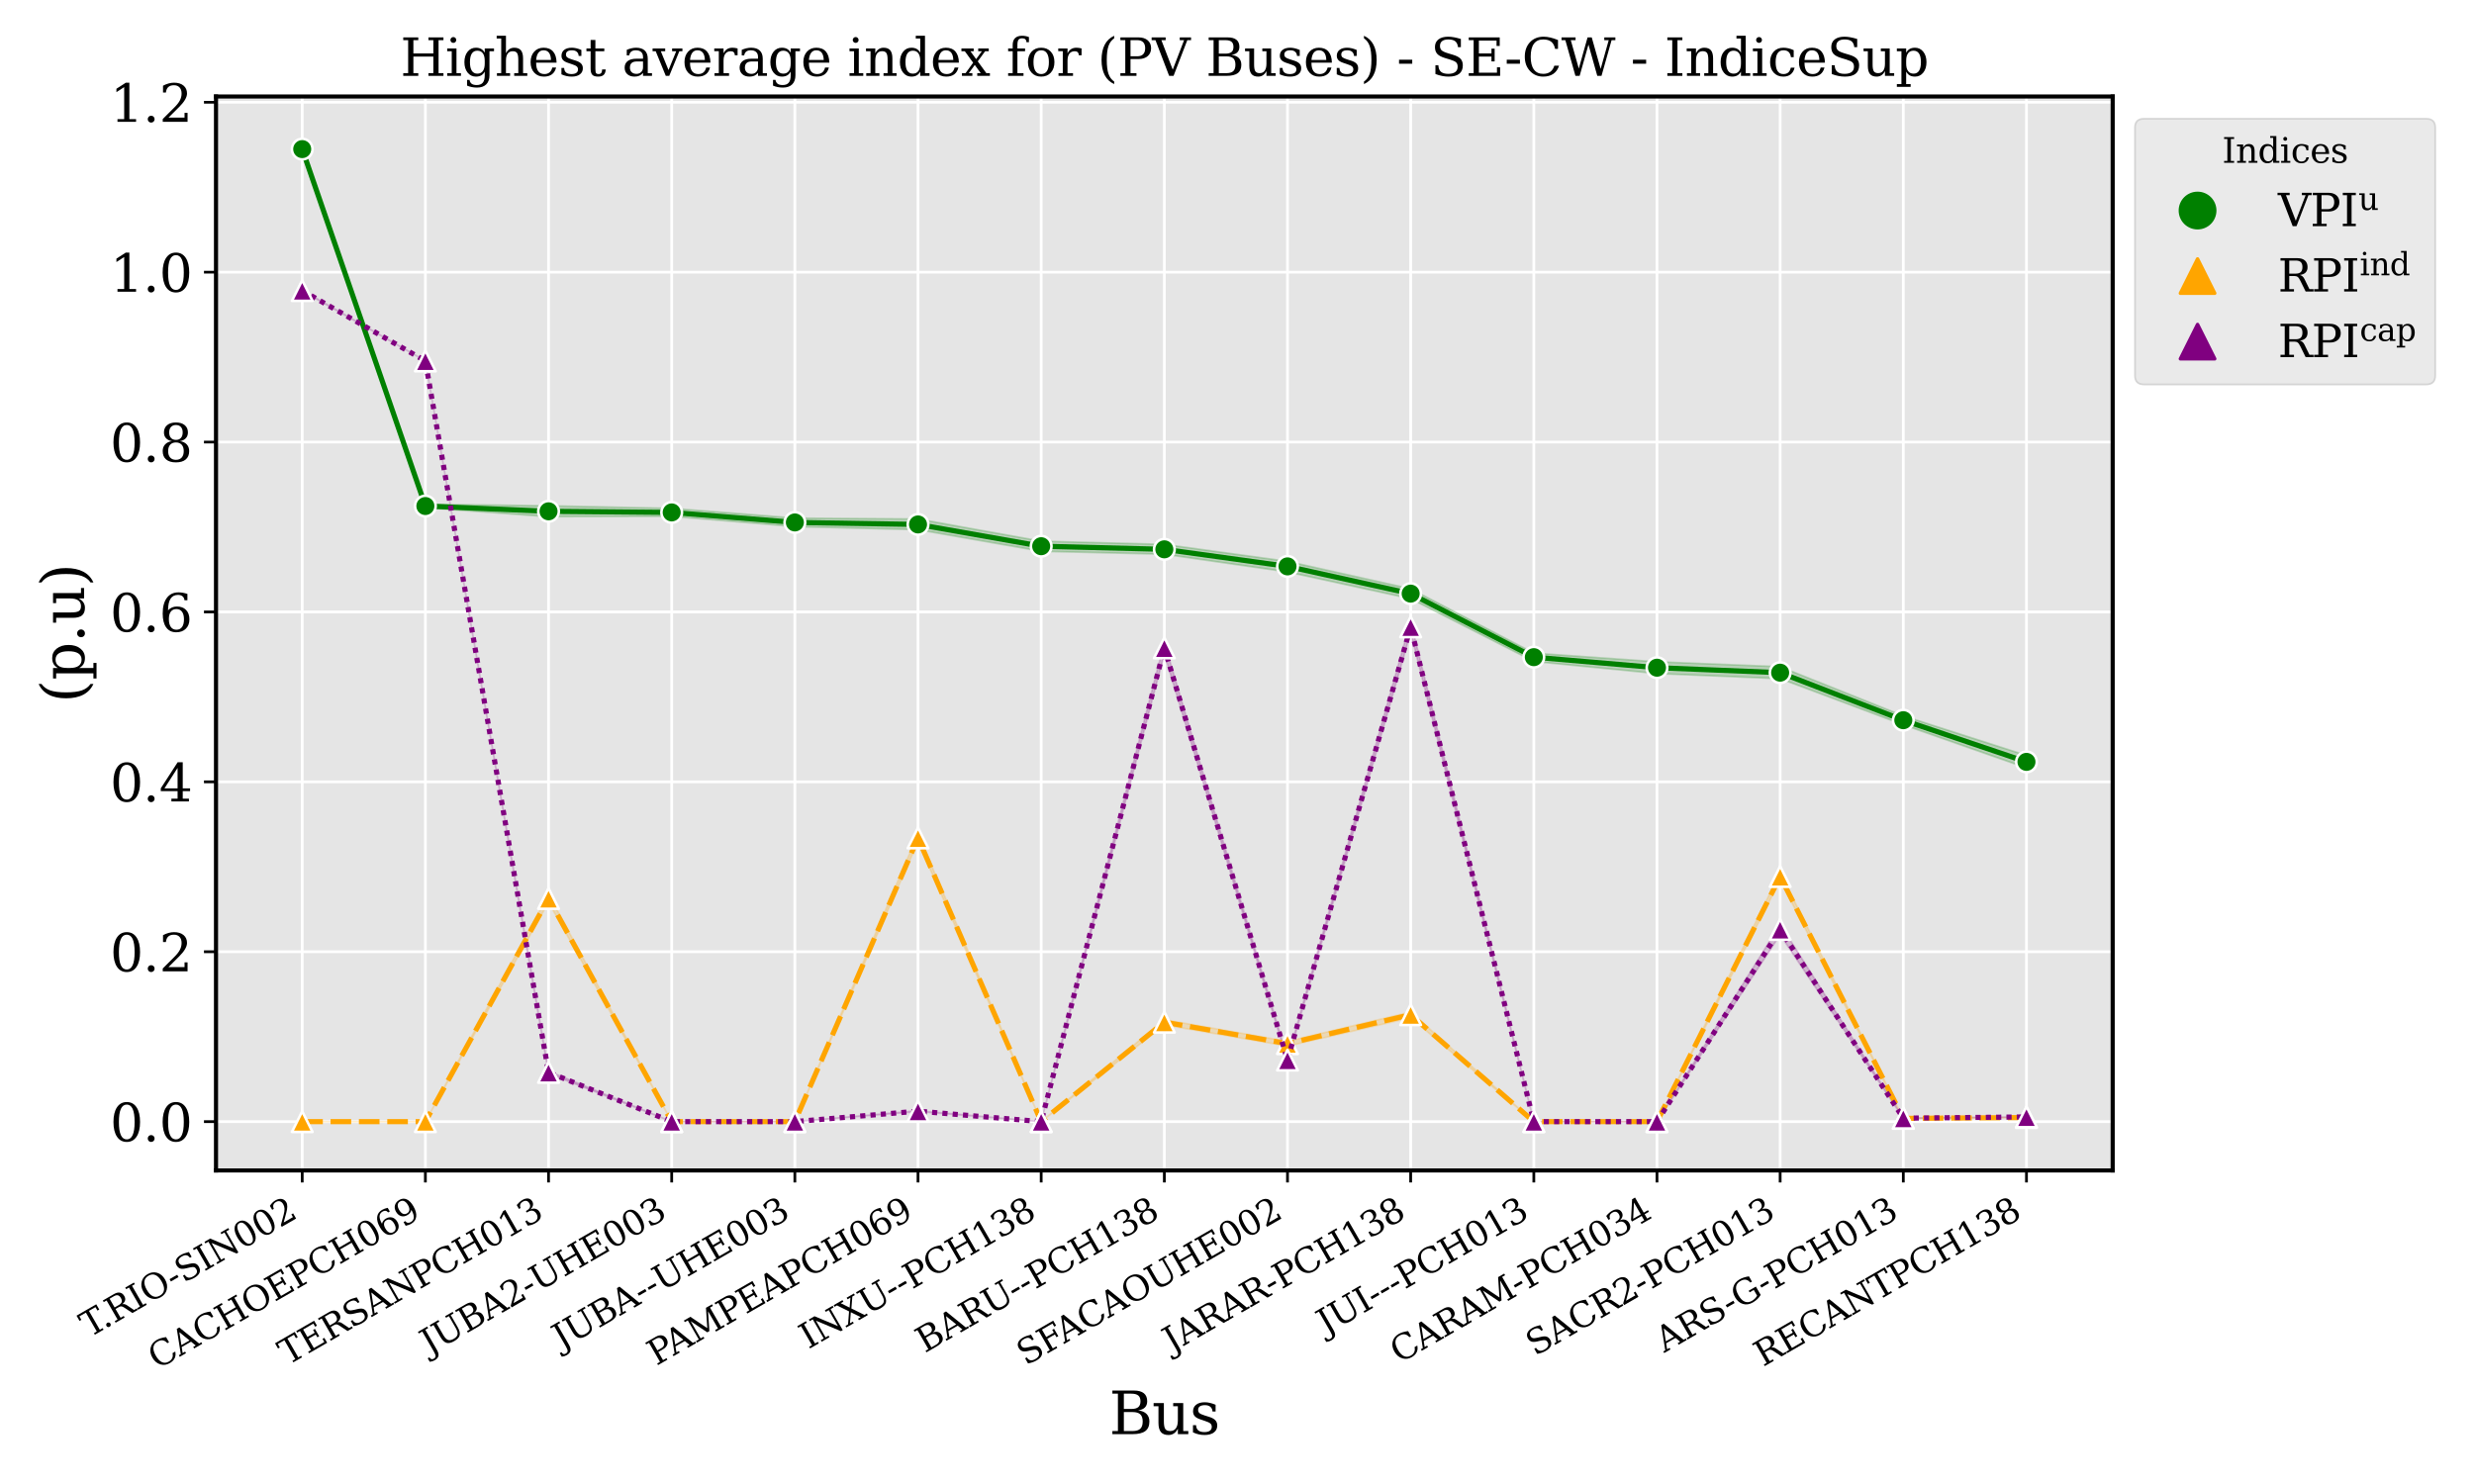 <?xml version="1.0" encoding="utf-8" standalone="no"?>
<!DOCTYPE svg PUBLIC "-//W3C//DTD SVG 1.1//EN"
  "http://www.w3.org/Graphics/SVG/1.1/DTD/svg11.dtd">
<svg xmlns:xlink="http://www.w3.org/1999/xlink" width="720pt" height="432pt" viewBox="0 0 720 432" xmlns="http://www.w3.org/2000/svg" version="1.1">
 <defs>
  <style type="text/css">*{stroke-linejoin: round; stroke-linecap: butt}</style>
 </defs>
 <g id="figure_1">
  <g id="patch_1">
   <path d="M 0 432 
L 720 432 
L 720 0 
L 0 0 
z
" style="fill: #ffffff"/>
  </g>
  <g id="axes_1">
   <g id="patch_2">
    <path d="M 62.862 340.72 
L 614.847 340.72 
L 614.847 28.084 
L 62.862 28.084 
z
" style="fill: #e5e5e5"/>
   </g>
   <g id="matplotlib.axis_1">
    <g id="xtick_1">
     <g id="line2d_1">
      <path d="M 87.953 340.72 
L 87.953 28.084 
" clip-path="url(#p0ebc5e1fc8)" style="fill: none; stroke: #ffffff; stroke-width: 0.8; stroke-linecap: square"/>
     </g>
     <g id="line2d_2">
      <defs>
       <path id="mec3054f4a0" d="M 0 0 
L 0 3.5 
" style="stroke: #000000; stroke-width: 0.8"/>
      </defs>
      <g>
       <use xlink:href="#mec3054f4a0" x="87.953" y="340.72" style="stroke: #000000; stroke-width: 0.8"/>
      </g>
     </g>
     <g id="text_1">
      <!-- T.RIO-SIN002 -->
      <g transform="translate(25.918 389.517) rotate(-30) scale(0.1 -0.1)">
       <defs>
        <path id="DejaVuSerif-54" d="M 1222 0 
L 1222 331 
L 1819 331 
L 1819 4294 
L 447 4294 
L 447 3566 
L 63 3566 
L 63 4666 
L 4206 4666 
L 4206 3566 
L 3822 3566 
L 3822 4294 
L 2450 4294 
L 2450 331 
L 3047 331 
L 3047 0 
L 1222 0 
z
" transform="scale(0.016)"/>
        <path id="DejaVuSerif-2e" d="M 603 325 
Q 603 500 722 622 
Q 841 744 1019 744 
Q 1191 744 1312 622 
Q 1434 500 1434 325 
Q 1434 153 1312 31 
Q 1191 -91 1019 -91 
Q 841 -91 722 29 
Q 603 150 603 325 
z
" transform="scale(0.016)"/>
        <path id="DejaVuSerif-52" d="M 3066 2316 
Q 3284 2256 3442 2114 
Q 3600 1972 3725 1716 
L 4403 331 
L 4972 331 
L 4972 0 
L 3872 0 
L 3144 1484 
Q 2934 1916 2759 2042 
Q 2584 2169 2278 2169 
L 1581 2169 
L 1581 331 
L 2241 331 
L 2241 0 
L 353 0 
L 353 331 
L 947 331 
L 947 4331 
L 353 4331 
L 353 4666 
L 2719 4666 
Q 3400 4666 3770 4341 
Q 4141 4016 4141 3419 
Q 4141 2938 3870 2661 
Q 3600 2384 3066 2316 
z
M 1581 2503 
L 2503 2503 
Q 2975 2503 3200 2726 
Q 3425 2950 3425 3419 
Q 3425 3888 3200 4109 
Q 2975 4331 2503 4331 
L 1581 4331 
L 1581 2503 
z
" transform="scale(0.016)"/>
        <path id="DejaVuSerif-49" d="M 1581 331 
L 2175 331 
L 2175 0 
L 353 0 
L 353 331 
L 947 331 
L 947 4331 
L 353 4331 
L 353 4666 
L 2175 4666 
L 2175 4331 
L 1581 4331 
L 1581 331 
z
" transform="scale(0.016)"/>
        <path id="DejaVuSerif-4f" d="M 2625 244 
Q 3391 244 3781 770 
Q 4172 1297 4172 2328 
Q 4172 3363 3781 3889 
Q 3391 4416 2625 4416 
Q 1856 4416 1465 3889 
Q 1075 3363 1075 2328 
Q 1075 1297 1465 770 
Q 1856 244 2625 244 
z
M 2625 -91 
Q 2150 -91 1751 65 
Q 1353 222 1050 525 
Q 700 875 529 1319 
Q 359 1763 359 2328 
Q 359 2894 529 3339 
Q 700 3784 1050 4134 
Q 1356 4441 1750 4595 
Q 2144 4750 2625 4750 
Q 3641 4750 4266 4084 
Q 4891 3419 4891 2328 
Q 4891 1769 4719 1320 
Q 4547 872 4197 525 
Q 3891 219 3497 64 
Q 3103 -91 2625 -91 
z
" transform="scale(0.016)"/>
        <path id="DejaVuSerif-2d" d="M 281 1959 
L 1881 1959 
L 1881 1472 
L 281 1472 
L 281 1959 
z
" transform="scale(0.016)"/>
        <path id="DejaVuSerif-53" d="M 594 225 
L 594 1288 
L 953 1284 
Q 969 753 1261 498 
Q 1553 244 2150 244 
Q 2706 244 2998 464 
Q 3291 684 3291 1106 
Q 3291 1444 3114 1625 
Q 2938 1806 2369 1978 
L 1753 2163 
Q 1084 2366 811 2669 
Q 538 2972 538 3500 
Q 538 4094 959 4422 
Q 1381 4750 2144 4750 
Q 2469 4750 2856 4679 
Q 3244 4609 3681 4475 
L 3681 3481 
L 3328 3481 
Q 3275 3975 2998 4195 
Q 2722 4416 2156 4416 
Q 1663 4416 1405 4214 
Q 1147 4013 1147 3628 
Q 1147 3294 1340 3103 
Q 1534 2913 2163 2725 
L 2741 2553 
Q 3375 2363 3645 2067 
Q 3916 1772 3916 1275 
Q 3916 597 3481 253 
Q 3047 -91 2188 -91 
Q 1803 -91 1404 -12 
Q 1006 66 594 225 
z
" transform="scale(0.016)"/>
        <path id="DejaVuSerif-4e" d="M 313 0 
L 313 331 
L 941 331 
L 941 4331 
L 313 4331 
L 313 4666 
L 1509 4666 
L 4306 984 
L 4306 4331 
L 3681 4331 
L 3681 4666 
L 5319 4666 
L 5319 4331 
L 4691 4331 
L 4691 -91 
L 4313 -91 
L 1325 3841 
L 1325 331 
L 1953 331 
L 1953 0 
L 313 0 
z
" transform="scale(0.016)"/>
        <path id="DejaVuSerif-30" d="M 2034 219 
Q 2513 219 2750 744 
Q 2988 1269 2988 2328 
Q 2988 3391 2750 3916 
Q 2513 4441 2034 4441 
Q 1556 4441 1318 3916 
Q 1081 3391 1081 2328 
Q 1081 1269 1318 744 
Q 1556 219 2034 219 
z
M 2034 -91 
Q 1275 -91 848 546 
Q 422 1184 422 2328 
Q 422 3475 848 4112 
Q 1275 4750 2034 4750 
Q 2797 4750 3222 4112 
Q 3647 3475 3647 2328 
Q 3647 1184 3222 546 
Q 2797 -91 2034 -91 
z
" transform="scale(0.016)"/>
        <path id="DejaVuSerif-32" d="M 819 3553 
L 469 3553 
L 469 4384 
Q 803 4563 1142 4656 
Q 1481 4750 1806 4750 
Q 2534 4750 2956 4397 
Q 3378 4044 3378 3438 
Q 3378 2753 2422 1800 
Q 2347 1728 2309 1691 
L 1131 513 
L 3078 513 
L 3078 1088 
L 3444 1088 
L 3444 0 
L 434 0 
L 434 341 
L 1850 1753 
Q 2319 2222 2519 2614 
Q 2719 3006 2719 3438 
Q 2719 3909 2473 4175 
Q 2228 4441 1797 4441 
Q 1350 4441 1106 4219 
Q 863 3997 819 3553 
z
" transform="scale(0.016)"/>
       </defs>
       <use xlink:href="#DejaVuSerif-54"/>
       <use xlink:href="#DejaVuSerif-2e" x="51.949"/>
       <use xlink:href="#DejaVuSerif-52" x="83.736"/>
       <use xlink:href="#DejaVuSerif-49" x="159.029"/>
       <use xlink:href="#DejaVuSerif-4f" x="198.531"/>
       <use xlink:href="#DejaVuSerif-2d" x="284.139"/>
       <use xlink:href="#DejaVuSerif-53" x="317.928"/>
       <use xlink:href="#DejaVuSerif-49" x="386.434"/>
       <use xlink:href="#DejaVuSerif-4e" x="425.936"/>
       <use xlink:href="#DejaVuSerif-30" x="513.436"/>
       <use xlink:href="#DejaVuSerif-30" x="577.059"/>
       <use xlink:href="#DejaVuSerif-32" x="640.682"/>
      </g>
     </g>
    </g>
    <g id="xtick_2">
     <g id="line2d_3">
      <path d="M 123.796 340.72 
L 123.796 28.084 
" clip-path="url(#p0ebc5e1fc8)" style="fill: none; stroke: #ffffff; stroke-width: 0.8; stroke-linecap: square"/>
     </g>
     <g id="line2d_4">
      <g>
       <use xlink:href="#mec3054f4a0" x="123.796" y="340.72" style="stroke: #000000; stroke-width: 0.8"/>
      </g>
     </g>
     <g id="text_2">
      <!-- CACHOEPCH069 -->
      <g transform="translate(45.739 398.767) rotate(-30) scale(0.1 -0.1)">
       <defs>
        <path id="DejaVuSerif-43" d="M 4513 1234 
Q 4306 581 3820 245 
Q 3334 -91 2591 -91 
Q 2134 -91 1743 65 
Q 1353 222 1050 525 
Q 700 875 529 1320 
Q 359 1766 359 2328 
Q 359 3416 987 4083 
Q 1616 4750 2644 4750 
Q 3025 4750 3456 4650 
Q 3888 4550 4384 4347 
L 4384 3272 
L 4031 3272 
Q 3916 3859 3567 4137 
Q 3219 4416 2591 4416 
Q 1844 4416 1459 3886 
Q 1075 3356 1075 2328 
Q 1075 1303 1459 773 
Q 1844 244 2591 244 
Q 3113 244 3450 492 
Q 3788 741 3938 1234 
L 4513 1234 
z
" transform="scale(0.016)"/>
        <path id="DejaVuSerif-41" d="M 1281 1691 
L 2994 1691 
L 2138 3909 
L 1281 1691 
z
M -38 0 
L -38 331 
L 372 331 
L 2034 4666 
L 2559 4666 
L 4225 331 
L 4684 331 
L 4684 0 
L 2988 0 
L 2988 331 
L 3506 331 
L 3116 1356 
L 1153 1356 
L 763 331 
L 1275 331 
L 1275 0 
L -38 0 
z
" transform="scale(0.016)"/>
        <path id="DejaVuSerif-48" d="M 353 0 
L 353 331 
L 947 331 
L 947 4331 
L 353 4331 
L 353 4666 
L 2175 4666 
L 2175 4331 
L 1581 4331 
L 1581 2719 
L 4000 2719 
L 4000 4331 
L 3406 4331 
L 3406 4666 
L 5228 4666 
L 5228 4331 
L 4634 4331 
L 4634 331 
L 5228 331 
L 5228 0 
L 3406 0 
L 3406 331 
L 4000 331 
L 4000 2338 
L 1581 2338 
L 1581 331 
L 2175 331 
L 2175 0 
L 353 0 
z
" transform="scale(0.016)"/>
        <path id="DejaVuSerif-45" d="M 353 0 
L 353 331 
L 947 331 
L 947 4331 
L 353 4331 
L 353 4666 
L 4109 4666 
L 4109 3628 
L 3725 3628 
L 3725 4281 
L 1581 4281 
L 1581 2719 
L 3109 2719 
L 3109 3303 
L 3494 3303 
L 3494 1753 
L 3109 1753 
L 3109 2338 
L 1581 2338 
L 1581 384 
L 3775 384 
L 3775 1038 
L 4159 1038 
L 4159 0 
L 353 0 
z
" transform="scale(0.016)"/>
        <path id="DejaVuSerif-50" d="M 1581 2375 
L 2406 2375 
Q 2872 2375 3115 2626 
Q 3359 2878 3359 3353 
Q 3359 3831 3115 4081 
Q 2872 4331 2406 4331 
L 1581 4331 
L 1581 2375 
z
M 353 0 
L 353 331 
L 947 331 
L 947 4331 
L 353 4331 
L 353 4666 
L 2559 4666 
Q 3259 4666 3668 4311 
Q 4078 3956 4078 3353 
Q 4078 2753 3668 2397 
Q 3259 2041 2559 2041 
L 1581 2041 
L 1581 331 
L 2303 331 
L 2303 0 
L 353 0 
z
" transform="scale(0.016)"/>
        <path id="DejaVuSerif-36" d="M 2094 219 
Q 2534 219 2771 542 
Q 3009 866 3009 1472 
Q 3009 2078 2771 2401 
Q 2534 2725 2094 2725 
Q 1647 2725 1412 2412 
Q 1178 2100 1178 1509 
Q 1178 888 1415 553 
Q 1653 219 2094 219 
z
M 1075 2569 
Q 1288 2803 1556 2918 
Q 1825 3034 2163 3034 
Q 2859 3034 3264 2615 
Q 3669 2197 3669 1472 
Q 3669 763 3233 336 
Q 2797 -91 2069 -91 
Q 1278 -91 853 498 
Q 428 1088 428 2181 
Q 428 3406 931 4078 
Q 1434 4750 2350 4750 
Q 2597 4750 2869 4703 
Q 3141 4656 3425 4563 
L 3425 3794 
L 3072 3794 
Q 3034 4109 2831 4275 
Q 2628 4441 2284 4441 
Q 1678 4441 1381 3981 
Q 1084 3522 1075 2569 
z
" transform="scale(0.016)"/>
        <path id="DejaVuSerif-39" d="M 2994 2091 
Q 2784 1856 2512 1740 
Q 2241 1625 1900 1625 
Q 1206 1625 804 2044 
Q 403 2463 403 3188 
Q 403 3897 839 4323 
Q 1275 4750 2003 4750 
Q 2794 4750 3217 4161 
Q 3641 3572 3641 2478 
Q 3641 1253 3137 581 
Q 2634 -91 1722 -91 
Q 1475 -91 1203 -44 
Q 931 3 647 97 
L 647 872 
L 997 872 
Q 1038 556 1241 387 
Q 1444 219 1784 219 
Q 2391 219 2687 676 
Q 2984 1134 2994 2091 
z
M 1978 4441 
Q 1534 4441 1298 4117 
Q 1063 3794 1063 3188 
Q 1063 2581 1298 2256 
Q 1534 1931 1978 1931 
Q 2422 1931 2658 2245 
Q 2894 2559 2894 3150 
Q 2894 3772 2656 4106 
Q 2419 4441 1978 4441 
z
" transform="scale(0.016)"/>
       </defs>
       <use xlink:href="#DejaVuSerif-43"/>
       <use xlink:href="#DejaVuSerif-41" x="76.514"/>
       <use xlink:href="#DejaVuSerif-43" x="148.73"/>
       <use xlink:href="#DejaVuSerif-48" x="225.244"/>
       <use xlink:href="#DejaVuSerif-4f" x="312.451"/>
       <use xlink:href="#DejaVuSerif-45" x="394.434"/>
       <use xlink:href="#DejaVuSerif-50" x="467.432"/>
       <use xlink:href="#DejaVuSerif-43" x="534.717"/>
       <use xlink:href="#DejaVuSerif-48" x="611.23"/>
       <use xlink:href="#DejaVuSerif-30" x="698.438"/>
       <use xlink:href="#DejaVuSerif-36" x="762.061"/>
       <use xlink:href="#DejaVuSerif-39" x="825.684"/>
      </g>
     </g>
    </g>
    <g id="xtick_3">
     <g id="line2d_5">
      <path d="M 159.639 340.72 
L 159.639 28.084 
" clip-path="url(#p0ebc5e1fc8)" style="fill: none; stroke: #ffffff; stroke-width: 0.8; stroke-linecap: square"/>
     </g>
     <g id="line2d_6">
      <g>
       <use xlink:href="#mec3054f4a0" x="159.639" y="340.72" style="stroke: #000000; stroke-width: 0.8"/>
      </g>
     </g>
     <g id="text_3">
      <!-- TERSANPCH013 -->
      <g transform="translate(83.68 397.556) rotate(-30) scale(0.1 -0.1)">
       <defs>
        <path id="DejaVuSerif-31" d="M 909 0 
L 909 331 
L 1722 331 
L 1722 4213 
L 781 3603 
L 781 4013 
L 1919 4750 
L 2350 4750 
L 2350 331 
L 3163 331 
L 3163 0 
L 909 0 
z
" transform="scale(0.016)"/>
        <path id="DejaVuSerif-33" d="M 622 4469 
Q 988 4606 1323 4678 
Q 1659 4750 1953 4750 
Q 2638 4750 3022 4454 
Q 3406 4159 3406 3634 
Q 3406 3213 3140 2930 
Q 2875 2647 2388 2547 
Q 2963 2466 3280 2130 
Q 3597 1794 3597 1259 
Q 3597 606 3158 257 
Q 2719 -91 1894 -91 
Q 1528 -91 1179 -12 
Q 831 66 488 225 
L 488 1131 
L 838 1131 
Q 869 681 1141 450 
Q 1413 219 1906 219 
Q 2384 219 2661 495 
Q 2938 772 2938 1253 
Q 2938 1803 2653 2086 
Q 2369 2369 1819 2369 
L 1522 2369 
L 1522 2688 
L 1678 2688 
Q 2225 2688 2498 2914 
Q 2772 3141 2772 3597 
Q 2772 4006 2547 4223 
Q 2322 4441 1900 4441 
Q 1478 4441 1245 4241 
Q 1013 4041 972 3647 
L 622 3647 
L 622 4469 
z
" transform="scale(0.016)"/>
       </defs>
       <use xlink:href="#DejaVuSerif-54"/>
       <use xlink:href="#DejaVuSerif-45" x="66.699"/>
       <use xlink:href="#DejaVuSerif-52" x="139.697"/>
       <use xlink:href="#DejaVuSerif-53" x="214.99"/>
       <use xlink:href="#DejaVuSerif-41" x="283.496"/>
       <use xlink:href="#DejaVuSerif-4e" x="355.713"/>
       <use xlink:href="#DejaVuSerif-50" x="443.213"/>
       <use xlink:href="#DejaVuSerif-43" x="510.498"/>
       <use xlink:href="#DejaVuSerif-48" x="587.012"/>
       <use xlink:href="#DejaVuSerif-30" x="674.219"/>
       <use xlink:href="#DejaVuSerif-31" x="737.842"/>
       <use xlink:href="#DejaVuSerif-33" x="801.465"/>
      </g>
     </g>
    </g>
    <g id="xtick_4">
     <g id="line2d_7">
      <path d="M 195.482 340.72 
L 195.482 28.084 
" clip-path="url(#p0ebc5e1fc8)" style="fill: none; stroke: #ffffff; stroke-width: 0.8; stroke-linecap: square"/>
     </g>
     <g id="line2d_8">
      <g>
       <use xlink:href="#mec3054f4a0" x="195.482" y="340.72" style="stroke: #000000; stroke-width: 0.8"/>
      </g>
     </g>
     <g id="text_4">
      <!-- JUBA2-UHE003 -->
      <g transform="translate(124.913 394.444) rotate(-30) scale(0.1 -0.1)">
       <defs>
        <path id="DejaVuSerif-4a" d="M -538 -1119 
L -538 -384 
L -181 -384 
Q -172 -694 -34 -845 
Q 103 -997 378 -997 
Q 750 -997 897 -762 
Q 1044 -528 1044 153 
L 1044 4331 
L 319 4331 
L 319 4666 
L 2272 4666 
L 2272 4331 
L 1678 4331 
L 1678 128 
Q 1678 -644 1368 -987 
Q 1059 -1331 372 -1331 
Q 150 -1331 -79 -1278 
Q -309 -1225 -538 -1119 
z
" transform="scale(0.016)"/>
        <path id="DejaVuSerif-55" d="M 897 4331 
L 300 4331 
L 300 4666 
L 2125 4666 
L 2125 4331 
L 1528 4331 
L 1528 1919 
Q 1528 1025 1820 672 
Q 2113 319 2828 319 
Q 3544 319 3836 672 
Q 4128 1025 4128 1919 
L 4128 4331 
L 3531 4331 
L 3531 4666 
L 5106 4666 
L 5106 4331 
L 4513 4331 
L 4513 1856 
Q 4513 791 4103 350 
Q 3694 -91 2713 -91 
Q 1731 -91 1314 353 
Q 897 797 897 1856 
L 897 4331 
z
" transform="scale(0.016)"/>
        <path id="DejaVuSerif-42" d="M 1581 331 
L 2516 331 
Q 3078 331 3337 575 
Q 3597 819 3597 1350 
Q 3597 1878 3339 2120 
Q 3081 2363 2516 2363 
L 1581 2363 
L 1581 331 
z
M 1581 2694 
L 2375 2694 
Q 2888 2694 3123 2891 
Q 3359 3088 3359 3513 
Q 3359 3941 3123 4136 
Q 2888 4331 2375 4331 
L 1581 4331 
L 1581 2694 
z
M 353 0 
L 353 331 
L 947 331 
L 947 4331 
L 353 4331 
L 353 4666 
L 2656 4666 
Q 3363 4666 3720 4377 
Q 4078 4088 4078 3513 
Q 4078 3097 3829 2850 
Q 3581 2603 3103 2547 
Q 3697 2472 4005 2167 
Q 4313 1863 4313 1350 
Q 4313 656 3875 328 
Q 3438 0 2509 0 
L 353 0 
z
" transform="scale(0.016)"/>
       </defs>
       <use xlink:href="#DejaVuSerif-4a"/>
       <use xlink:href="#DejaVuSerif-55" x="40.088"/>
       <use xlink:href="#DejaVuSerif-42" x="124.365"/>
       <use xlink:href="#DejaVuSerif-41" x="197.852"/>
       <use xlink:href="#DejaVuSerif-32" x="270.068"/>
       <use xlink:href="#DejaVuSerif-2d" x="333.691"/>
       <use xlink:href="#DejaVuSerif-55" x="367.48"/>
       <use xlink:href="#DejaVuSerif-48" x="451.758"/>
       <use xlink:href="#DejaVuSerif-45" x="538.965"/>
       <use xlink:href="#DejaVuSerif-30" x="611.963"/>
       <use xlink:href="#DejaVuSerif-30" x="675.586"/>
       <use xlink:href="#DejaVuSerif-33" x="739.209"/>
      </g>
     </g>
    </g>
    <g id="xtick_5">
     <g id="line2d_9">
      <path d="M 231.325 340.72 
L 231.325 28.084 
" clip-path="url(#p0ebc5e1fc8)" style="fill: none; stroke: #ffffff; stroke-width: 0.8; stroke-linecap: square"/>
     </g>
     <g id="line2d_10">
      <g>
       <use xlink:href="#mec3054f4a0" x="231.325" y="340.72" style="stroke: #000000; stroke-width: 0.8"/>
      </g>
     </g>
     <g id="text_5">
      <!-- JUBA- -UHE003 -->
      <g transform="translate(163.339 392.952) rotate(-30) scale(0.1 -0.1)">
       <use xlink:href="#DejaVuSerif-4a"/>
       <use xlink:href="#DejaVuSerif-55" x="40.088"/>
       <use xlink:href="#DejaVuSerif-42" x="124.365"/>
       <use xlink:href="#DejaVuSerif-41" x="197.852"/>
       <use xlink:href="#DejaVuSerif-2d" x="270.068"/>
       <use xlink:href="#DejaVuSerif-2d" x="303.857"/>
       <use xlink:href="#DejaVuSerif-55" x="337.646"/>
       <use xlink:href="#DejaVuSerif-48" x="421.924"/>
       <use xlink:href="#DejaVuSerif-45" x="509.131"/>
       <use xlink:href="#DejaVuSerif-30" x="582.129"/>
       <use xlink:href="#DejaVuSerif-30" x="645.752"/>
       <use xlink:href="#DejaVuSerif-33" x="709.375"/>
      </g>
     </g>
    </g>
    <g id="xtick_6">
     <g id="line2d_11">
      <path d="M 267.168 340.72 
L 267.168 28.084 
" clip-path="url(#p0ebc5e1fc8)" style="fill: none; stroke: #ffffff; stroke-width: 0.8; stroke-linecap: square"/>
     </g>
     <g id="line2d_12">
      <g>
       <use xlink:href="#mec3054f4a0" x="267.168" y="340.72" style="stroke: #000000; stroke-width: 0.8"/>
      </g>
     </g>
     <g id="text_6">
      <!-- PAMPEAPCH069 -->
      <g transform="translate(191.032 397.658) rotate(-30) scale(0.1 -0.1)">
       <defs>
        <path id="DejaVuSerif-4d" d="M 353 0 
L 353 331 
L 947 331 
L 947 4331 
L 319 4331 
L 319 4666 
L 1678 4666 
L 3316 1344 
L 4953 4666 
L 6228 4666 
L 6228 4331 
L 5606 4331 
L 5606 331 
L 6203 331 
L 6203 0 
L 4378 0 
L 4378 331 
L 4972 331 
L 4972 3938 
L 3372 684 
L 2931 684 
L 1331 3938 
L 1331 331 
L 1925 331 
L 1925 0 
L 353 0 
z
" transform="scale(0.016)"/>
       </defs>
       <use xlink:href="#DejaVuSerif-50"/>
       <use xlink:href="#DejaVuSerif-41" x="58.16"/>
       <use xlink:href="#DejaVuSerif-4d" x="130.377"/>
       <use xlink:href="#DejaVuSerif-50" x="232.77"/>
       <use xlink:href="#DejaVuSerif-45" x="300.055"/>
       <use xlink:href="#DejaVuSerif-41" x="373.053"/>
       <use xlink:href="#DejaVuSerif-50" x="445.27"/>
       <use xlink:href="#DejaVuSerif-43" x="512.555"/>
       <use xlink:href="#DejaVuSerif-48" x="589.068"/>
       <use xlink:href="#DejaVuSerif-30" x="676.275"/>
       <use xlink:href="#DejaVuSerif-36" x="739.898"/>
       <use xlink:href="#DejaVuSerif-39" x="803.521"/>
      </g>
     </g>
    </g>
    <g id="xtick_7">
     <g id="line2d_13">
      <path d="M 303.012 340.72 
L 303.012 28.084 
" clip-path="url(#p0ebc5e1fc8)" style="fill: none; stroke: #ffffff; stroke-width: 0.8; stroke-linecap: square"/>
     </g>
     <g id="line2d_14">
      <g>
       <use xlink:href="#mec3054f4a0" x="303.012" y="340.72" style="stroke: #000000; stroke-width: 0.8"/>
      </g>
     </g>
     <g id="text_7">
      <!-- INXU- -PCH138 -->
      <g transform="translate(235.272 392.81) rotate(-30) scale(0.1 -0.1)">
       <defs>
        <path id="DejaVuSerif-58" d="M 2119 1997 
L 978 331 
L 1581 331 
L 1581 0 
L 38 0 
L 38 331 
L 575 331 
L 1919 2291 
L 556 4331 
L 56 4331 
L 56 4666 
L 1906 4666 
L 1906 4331 
L 1356 4331 
L 2356 2828 
L 3384 4331 
L 2784 4331 
L 2784 4666 
L 4313 4666 
L 4313 4331 
L 3788 4331 
L 2553 2534 
L 4025 331 
L 4525 331 
L 4525 0 
L 2675 0 
L 2675 331 
L 3231 331 
L 2119 1997 
z
" transform="scale(0.016)"/>
        <path id="DejaVuSerif-38" d="M 2981 1275 
Q 2981 1775 2732 2051 
Q 2484 2328 2034 2328 
Q 1584 2328 1336 2051 
Q 1088 1775 1088 1275 
Q 1088 772 1336 495 
Q 1584 219 2034 219 
Q 2484 219 2732 495 
Q 2981 772 2981 1275 
z
M 2853 3541 
Q 2853 3966 2637 4203 
Q 2422 4441 2034 4441 
Q 1650 4441 1433 4203 
Q 1216 3966 1216 3541 
Q 1216 3113 1433 2875 
Q 1650 2638 2034 2638 
Q 2422 2638 2637 2875 
Q 2853 3113 2853 3541 
z
M 2516 2484 
Q 3047 2413 3344 2092 
Q 3641 1772 3641 1275 
Q 3641 619 3225 264 
Q 2809 -91 2034 -91 
Q 1263 -91 845 264 
Q 428 619 428 1275 
Q 428 1772 725 2092 
Q 1022 2413 1556 2484 
Q 1084 2569 832 2842 
Q 581 3116 581 3541 
Q 581 4103 968 4426 
Q 1356 4750 2034 4750 
Q 2713 4750 3100 4426 
Q 3488 4103 3488 3541 
Q 3488 3116 3236 2842 
Q 2984 2569 2516 2484 
z
" transform="scale(0.016)"/>
       </defs>
       <use xlink:href="#DejaVuSerif-49"/>
       <use xlink:href="#DejaVuSerif-4e" x="39.502"/>
       <use xlink:href="#DejaVuSerif-58" x="127.002"/>
       <use xlink:href="#DejaVuSerif-55" x="198.193"/>
       <use xlink:href="#DejaVuSerif-2d" x="280.721"/>
       <use xlink:href="#DejaVuSerif-2d" x="314.51"/>
       <use xlink:href="#DejaVuSerif-50" x="348.299"/>
       <use xlink:href="#DejaVuSerif-43" x="415.584"/>
       <use xlink:href="#DejaVuSerif-48" x="492.098"/>
       <use xlink:href="#DejaVuSerif-31" x="579.305"/>
       <use xlink:href="#DejaVuSerif-33" x="642.928"/>
       <use xlink:href="#DejaVuSerif-38" x="706.551"/>
      </g>
     </g>
    </g>
    <g id="xtick_8">
     <g id="line2d_15">
      <path d="M 338.855 340.72 
L 338.855 28.084 
" clip-path="url(#p0ebc5e1fc8)" style="fill: none; stroke: #ffffff; stroke-width: 0.8; stroke-linecap: square"/>
     </g>
     <g id="line2d_16">
      <g>
       <use xlink:href="#mec3054f4a0" x="338.855" y="340.72" style="stroke: #000000; stroke-width: 0.8"/>
      </g>
     </g>
     <g id="text_8">
      <!-- BARU- -PCH138 -->
      <g transform="translate(269.139 393.951) rotate(-30) scale(0.1 -0.1)">
       <use xlink:href="#DejaVuSerif-42"/>
       <use xlink:href="#DejaVuSerif-41" x="73.486"/>
       <use xlink:href="#DejaVuSerif-52" x="145.703"/>
       <use xlink:href="#DejaVuSerif-55" x="220.996"/>
       <use xlink:href="#DejaVuSerif-2d" x="303.523"/>
       <use xlink:href="#DejaVuSerif-2d" x="337.312"/>
       <use xlink:href="#DejaVuSerif-50" x="371.102"/>
       <use xlink:href="#DejaVuSerif-43" x="438.387"/>
       <use xlink:href="#DejaVuSerif-48" x="514.9"/>
       <use xlink:href="#DejaVuSerif-31" x="602.107"/>
       <use xlink:href="#DejaVuSerif-33" x="665.73"/>
       <use xlink:href="#DejaVuSerif-38" x="729.354"/>
      </g>
     </g>
    </g>
    <g id="xtick_9">
     <g id="line2d_17">
      <path d="M 374.698 340.72 
L 374.698 28.084 
" clip-path="url(#p0ebc5e1fc8)" style="fill: none; stroke: #ffffff; stroke-width: 0.8; stroke-linecap: square"/>
     </g>
     <g id="line2d_18">
      <g>
       <use xlink:href="#mec3054f4a0" x="374.698" y="340.72" style="stroke: #000000; stroke-width: 0.8"/>
      </g>
     </g>
     <g id="text_9">
      <!-- SFACAOUHE002 -->
      <g transform="translate(298.536 397.673) rotate(-30) scale(0.1 -0.1)">
       <defs>
        <path id="DejaVuSerif-46" d="M 353 0 
L 353 331 
L 947 331 
L 947 4331 
L 353 4331 
L 353 4666 
L 4172 4666 
L 4172 3628 
L 3788 3628 
L 3788 4281 
L 1581 4281 
L 1581 2719 
L 3175 2719 
L 3175 3303 
L 3559 3303 
L 3559 1753 
L 3175 1753 
L 3175 2338 
L 1581 2338 
L 1581 331 
L 2328 331 
L 2328 0 
L 353 0 
z
" transform="scale(0.016)"/>
       </defs>
       <use xlink:href="#DejaVuSerif-53"/>
       <use xlink:href="#DejaVuSerif-46" x="68.506"/>
       <use xlink:href="#DejaVuSerif-41" x="129.141"/>
       <use xlink:href="#DejaVuSerif-43" x="201.357"/>
       <use xlink:href="#DejaVuSerif-41" x="277.871"/>
       <use xlink:href="#DejaVuSerif-4f" x="350.088"/>
       <use xlink:href="#DejaVuSerif-55" x="432.07"/>
       <use xlink:href="#DejaVuSerif-48" x="516.348"/>
       <use xlink:href="#DejaVuSerif-45" x="603.555"/>
       <use xlink:href="#DejaVuSerif-30" x="676.553"/>
       <use xlink:href="#DejaVuSerif-30" x="740.176"/>
       <use xlink:href="#DejaVuSerif-32" x="803.799"/>
      </g>
     </g>
    </g>
    <g id="xtick_10">
     <g id="line2d_19">
      <path d="M 410.541 340.72 
L 410.541 28.084 
" clip-path="url(#p0ebc5e1fc8)" style="fill: none; stroke: #ffffff; stroke-width: 0.8; stroke-linecap: square"/>
     </g>
     <g id="line2d_20">
      <g>
       <use xlink:href="#mec3054f4a0" x="410.541" y="340.72" style="stroke: #000000; stroke-width: 0.8"/>
      </g>
     </g>
     <g id="text_10">
      <!-- JARAR-PCH138 -->
      <g transform="translate(341.016 393.841) rotate(-30) scale(0.1 -0.1)">
       <use xlink:href="#DejaVuSerif-4a"/>
       <use xlink:href="#DejaVuSerif-41" x="40.088"/>
       <use xlink:href="#DejaVuSerif-52" x="112.305"/>
       <use xlink:href="#DejaVuSerif-41" x="187.598"/>
       <use xlink:href="#DejaVuSerif-52" x="259.814"/>
       <use xlink:href="#DejaVuSerif-2d" x="335.107"/>
       <use xlink:href="#DejaVuSerif-50" x="368.896"/>
       <use xlink:href="#DejaVuSerif-43" x="436.182"/>
       <use xlink:href="#DejaVuSerif-48" x="512.695"/>
       <use xlink:href="#DejaVuSerif-31" x="599.902"/>
       <use xlink:href="#DejaVuSerif-33" x="663.525"/>
       <use xlink:href="#DejaVuSerif-38" x="727.148"/>
      </g>
     </g>
    </g>
    <g id="xtick_11">
     <g id="line2d_21">
      <path d="M 446.384 340.72 
L 446.384 28.084 
" clip-path="url(#p0ebc5e1fc8)" style="fill: none; stroke: #ffffff; stroke-width: 0.8; stroke-linecap: square"/>
     </g>
     <g id="line2d_22">
      <g>
       <use xlink:href="#mec3054f4a0" x="446.384" y="340.72" style="stroke: #000000; stroke-width: 0.8"/>
      </g>
     </g>
     <g id="text_11">
      <!-- JUI- - -PCH013 -->
      <g transform="translate(385.836 388.658) rotate(-30) scale(0.1 -0.1)">
       <use xlink:href="#DejaVuSerif-4a"/>
       <use xlink:href="#DejaVuSerif-55" x="40.088"/>
       <use xlink:href="#DejaVuSerif-49" x="124.365"/>
       <use xlink:href="#DejaVuSerif-2d" x="163.867"/>
       <use xlink:href="#DejaVuSerif-2d" x="197.656"/>
       <use xlink:href="#DejaVuSerif-2d" x="231.445"/>
       <use xlink:href="#DejaVuSerif-50" x="265.234"/>
       <use xlink:href="#DejaVuSerif-43" x="332.52"/>
       <use xlink:href="#DejaVuSerif-48" x="409.033"/>
       <use xlink:href="#DejaVuSerif-30" x="496.24"/>
       <use xlink:href="#DejaVuSerif-31" x="559.863"/>
       <use xlink:href="#DejaVuSerif-33" x="623.486"/>
      </g>
     </g>
    </g>
    <g id="xtick_12">
     <g id="line2d_23">
      <path d="M 482.227 340.72 
L 482.227 28.084 
" clip-path="url(#p0ebc5e1fc8)" style="fill: none; stroke: #ffffff; stroke-width: 0.8; stroke-linecap: square"/>
     </g>
     <g id="line2d_24">
      <g>
       <use xlink:href="#mec3054f4a0" x="482.227" y="340.72" style="stroke: #000000; stroke-width: 0.8"/>
      </g>
     </g>
     <g id="text_12">
      <!-- CARAM-PCH034 -->
      <g transform="translate(407.202 397.017) rotate(-30) scale(0.1 -0.1)">
       <defs>
        <path id="DejaVuSerif-34" d="M 2234 1581 
L 2234 4063 
L 641 1581 
L 2234 1581 
z
M 3609 0 
L 1484 0 
L 1484 331 
L 2234 331 
L 2234 1247 
L 197 1247 
L 197 1588 
L 2241 4750 
L 2859 4750 
L 2859 1581 
L 3750 1581 
L 3750 1247 
L 2859 1247 
L 2859 331 
L 3609 331 
L 3609 0 
z
" transform="scale(0.016)"/>
       </defs>
       <use xlink:href="#DejaVuSerif-43"/>
       <use xlink:href="#DejaVuSerif-41" x="76.514"/>
       <use xlink:href="#DejaVuSerif-52" x="148.73"/>
       <use xlink:href="#DejaVuSerif-41" x="224.023"/>
       <use xlink:href="#DejaVuSerif-4d" x="296.24"/>
       <use xlink:href="#DejaVuSerif-2d" x="398.633"/>
       <use xlink:href="#DejaVuSerif-50" x="432.422"/>
       <use xlink:href="#DejaVuSerif-43" x="499.707"/>
       <use xlink:href="#DejaVuSerif-48" x="576.221"/>
       <use xlink:href="#DejaVuSerif-30" x="663.428"/>
       <use xlink:href="#DejaVuSerif-33" x="727.051"/>
       <use xlink:href="#DejaVuSerif-34" x="790.674"/>
      </g>
     </g>
    </g>
    <g id="xtick_13">
     <g id="line2d_25">
      <path d="M 518.07 340.72 
L 518.07 28.084 
" clip-path="url(#p0ebc5e1fc8)" style="fill: none; stroke: #ffffff; stroke-width: 0.8; stroke-linecap: square"/>
     </g>
     <g id="line2d_26">
      <g>
       <use xlink:href="#mec3054f4a0" x="518.07" y="340.72" style="stroke: #000000; stroke-width: 0.8"/>
      </g>
     </g>
     <g id="text_13">
      <!-- SACR2-PCH013 -->
      <g transform="translate(446.724 394.892) rotate(-30) scale(0.1 -0.1)">
       <use xlink:href="#DejaVuSerif-53"/>
       <use xlink:href="#DejaVuSerif-41" x="68.506"/>
       <use xlink:href="#DejaVuSerif-43" x="140.723"/>
       <use xlink:href="#DejaVuSerif-52" x="217.236"/>
       <use xlink:href="#DejaVuSerif-32" x="292.529"/>
       <use xlink:href="#DejaVuSerif-2d" x="356.152"/>
       <use xlink:href="#DejaVuSerif-50" x="389.941"/>
       <use xlink:href="#DejaVuSerif-43" x="457.227"/>
       <use xlink:href="#DejaVuSerif-48" x="533.74"/>
       <use xlink:href="#DejaVuSerif-30" x="620.947"/>
       <use xlink:href="#DejaVuSerif-31" x="684.57"/>
       <use xlink:href="#DejaVuSerif-33" x="748.193"/>
      </g>
     </g>
    </g>
    <g id="xtick_14">
     <g id="line2d_27">
      <path d="M 553.914 340.72 
L 553.914 28.084 
" clip-path="url(#p0ebc5e1fc8)" style="fill: none; stroke: #ffffff; stroke-width: 0.8; stroke-linecap: square"/>
     </g>
     <g id="line2d_28">
      <g>
       <use xlink:href="#mec3054f4a0" x="553.914" y="340.72" style="stroke: #000000; stroke-width: 0.8"/>
      </g>
     </g>
     <g id="text_14">
      <!-- ARS-G-PCH013 -->
      <g transform="translate(484.382 393.845) rotate(-30) scale(0.1 -0.1)">
       <defs>
        <path id="DejaVuSerif-47" d="M 4097 3272 
Q 3988 3856 3641 4136 
Q 3294 4416 2675 4416 
Q 1869 4416 1472 3897 
Q 1075 3378 1075 2328 
Q 1075 1300 1484 772 
Q 1894 244 2688 244 
Q 3041 244 3362 331 
Q 3684 419 3975 594 
L 3975 1797 
L 3097 1797 
L 3097 2131 
L 4609 2131 
L 4609 391 
Q 4194 150 3714 29 
Q 3234 -91 2688 -91 
Q 1631 -91 995 570 
Q 359 1231 359 2328 
Q 359 3434 996 4092 
Q 1634 4750 2713 4750 
Q 3113 4750 3539 4658 
Q 3966 4566 4447 4378 
L 4447 3272 
L 4097 3272 
z
" transform="scale(0.016)"/>
       </defs>
       <use xlink:href="#DejaVuSerif-41"/>
       <use xlink:href="#DejaVuSerif-52" x="72.217"/>
       <use xlink:href="#DejaVuSerif-53" x="147.51"/>
       <use xlink:href="#DejaVuSerif-2d" x="219.641"/>
       <use xlink:href="#DejaVuSerif-47" x="253.43"/>
       <use xlink:href="#DejaVuSerif-2d" x="335.188"/>
       <use xlink:href="#DejaVuSerif-50" x="368.977"/>
       <use xlink:href="#DejaVuSerif-43" x="436.262"/>
       <use xlink:href="#DejaVuSerif-48" x="512.775"/>
       <use xlink:href="#DejaVuSerif-30" x="599.982"/>
       <use xlink:href="#DejaVuSerif-31" x="663.605"/>
       <use xlink:href="#DejaVuSerif-33" x="727.229"/>
      </g>
     </g>
    </g>
    <g id="xtick_15">
     <g id="line2d_29">
      <path d="M 589.757 340.72 
L 589.757 28.084 
" clip-path="url(#p0ebc5e1fc8)" style="fill: none; stroke: #ffffff; stroke-width: 0.8; stroke-linecap: square"/>
     </g>
     <g id="line2d_30">
      <g>
       <use xlink:href="#mec3054f4a0" x="589.757" y="340.72" style="stroke: #000000; stroke-width: 0.8"/>
      </g>
     </g>
     <g id="text_15">
      <!-- RECANTPCH138 -->
      <g transform="translate(513.103 397.956) rotate(-30) scale(0.1 -0.1)">
       <use xlink:href="#DejaVuSerif-52"/>
       <use xlink:href="#DejaVuSerif-45" x="75.293"/>
       <use xlink:href="#DejaVuSerif-43" x="148.291"/>
       <use xlink:href="#DejaVuSerif-41" x="224.805"/>
       <use xlink:href="#DejaVuSerif-4e" x="297.021"/>
       <use xlink:href="#DejaVuSerif-54" x="384.521"/>
       <use xlink:href="#DejaVuSerif-50" x="451.221"/>
       <use xlink:href="#DejaVuSerif-43" x="518.506"/>
       <use xlink:href="#DejaVuSerif-48" x="595.02"/>
       <use xlink:href="#DejaVuSerif-31" x="682.227"/>
       <use xlink:href="#DejaVuSerif-33" x="745.85"/>
       <use xlink:href="#DejaVuSerif-38" x="809.473"/>
      </g>
     </g>
    </g>
    <g id="text_16">
     <!-- Bus -->
     <g transform="translate(322.772 417.485) scale(0.17 -0.17)">
      <defs>
       <path id="DejaVuSerif-75" d="M 2266 3322 
L 3341 3322 
L 3341 331 
L 3884 331 
L 3884 0 
L 2766 0 
L 2766 588 
Q 2606 256 2353 82 
Q 2100 -91 1766 -91 
Q 1213 -91 952 223 
Q 691 538 691 1209 
L 691 2988 
L 172 2988 
L 172 3322 
L 1269 3322 
L 1269 1388 
Q 1269 781 1417 556 
Q 1566 331 1947 331 
Q 2347 331 2556 625 
Q 2766 919 2766 1478 
L 2766 2988 
L 2266 2988 
L 2266 3322 
z
" transform="scale(0.016)"/>
       <path id="DejaVuSerif-73" d="M 359 184 
L 359 959 
L 691 959 
Q 703 588 923 403 
Q 1144 219 1575 219 
Q 1963 219 2166 364 
Q 2369 509 2369 788 
Q 2369 1006 2220 1140 
Q 2072 1275 1594 1428 
L 1178 1569 
Q 750 1706 558 1912 
Q 366 2119 366 2438 
Q 366 2894 700 3153 
Q 1034 3413 1625 3413 
Q 1888 3413 2178 3344 
Q 2469 3275 2778 3144 
L 2778 2419 
L 2447 2419 
Q 2434 2741 2221 2922 
Q 2009 3103 1644 3103 
Q 1281 3103 1095 2975 
Q 909 2847 909 2591 
Q 909 2381 1050 2254 
Q 1191 2128 1613 1997 
L 2069 1856 
Q 2541 1709 2748 1489 
Q 2956 1269 2956 922 
Q 2956 450 2595 179 
Q 2234 -91 1600 -91 
Q 1278 -91 972 -22 
Q 666 47 359 184 
z
" transform="scale(0.016)"/>
      </defs>
      <use xlink:href="#DejaVuSerif-42"/>
      <use xlink:href="#DejaVuSerif-75" x="73.486"/>
      <use xlink:href="#DejaVuSerif-73" x="137.891"/>
     </g>
    </g>
   </g>
   <g id="matplotlib.axis_2">
    <g id="ytick_1">
     <g id="line2d_31">
      <path d="M 62.862 326.51 
L 614.847 326.51 
" clip-path="url(#p0ebc5e1fc8)" style="fill: none; stroke: #ffffff; stroke-width: 0.8; stroke-linecap: square"/>
     </g>
     <g id="line2d_32">
      <defs>
       <path id="m993100b57d" d="M 0 0 
L -3.5 0 
" style="stroke: #000000; stroke-width: 0.8"/>
      </defs>
      <g>
       <use xlink:href="#m993100b57d" x="62.862" y="326.51" style="stroke: #000000; stroke-width: 0.8"/>
      </g>
     </g>
     <g id="text_17">
      <!-- 0.0 -->
      <g transform="translate(32.008 332.209) scale(0.15 -0.15)">
       <use xlink:href="#DejaVuSerif-30"/>
       <use xlink:href="#DejaVuSerif-2e" x="63.623"/>
       <use xlink:href="#DejaVuSerif-30" x="95.41"/>
      </g>
     </g>
    </g>
    <g id="ytick_2">
     <g id="line2d_33">
      <path d="M 62.862 277.053 
L 614.847 277.053 
" clip-path="url(#p0ebc5e1fc8)" style="fill: none; stroke: #ffffff; stroke-width: 0.8; stroke-linecap: square"/>
     </g>
     <g id="line2d_34">
      <g>
       <use xlink:href="#m993100b57d" x="62.862" y="277.053" style="stroke: #000000; stroke-width: 0.8"/>
      </g>
     </g>
     <g id="text_18">
      <!-- 0.2 -->
      <g transform="translate(32.008 282.752) scale(0.15 -0.15)">
       <use xlink:href="#DejaVuSerif-30"/>
       <use xlink:href="#DejaVuSerif-2e" x="63.623"/>
       <use xlink:href="#DejaVuSerif-32" x="95.41"/>
      </g>
     </g>
    </g>
    <g id="ytick_3">
     <g id="line2d_35">
      <path d="M 62.862 227.597 
L 614.847 227.597 
" clip-path="url(#p0ebc5e1fc8)" style="fill: none; stroke: #ffffff; stroke-width: 0.8; stroke-linecap: square"/>
     </g>
     <g id="line2d_36">
      <g>
       <use xlink:href="#m993100b57d" x="62.862" y="227.597" style="stroke: #000000; stroke-width: 0.8"/>
      </g>
     </g>
     <g id="text_19">
      <!-- 0.4 -->
      <g transform="translate(32.008 233.296) scale(0.15 -0.15)">
       <use xlink:href="#DejaVuSerif-30"/>
       <use xlink:href="#DejaVuSerif-2e" x="63.623"/>
       <use xlink:href="#DejaVuSerif-34" x="95.41"/>
      </g>
     </g>
    </g>
    <g id="ytick_4">
     <g id="line2d_37">
      <path d="M 62.862 178.141 
L 614.847 178.141 
" clip-path="url(#p0ebc5e1fc8)" style="fill: none; stroke: #ffffff; stroke-width: 0.8; stroke-linecap: square"/>
     </g>
     <g id="line2d_38">
      <g>
       <use xlink:href="#m993100b57d" x="62.862" y="178.141" style="stroke: #000000; stroke-width: 0.8"/>
      </g>
     </g>
     <g id="text_20">
      <!-- 0.6 -->
      <g transform="translate(32.008 183.84) scale(0.15 -0.15)">
       <use xlink:href="#DejaVuSerif-30"/>
       <use xlink:href="#DejaVuSerif-2e" x="63.623"/>
       <use xlink:href="#DejaVuSerif-36" x="95.41"/>
      </g>
     </g>
    </g>
    <g id="ytick_5">
     <g id="line2d_39">
      <path d="M 62.862 128.685 
L 614.847 128.685 
" clip-path="url(#p0ebc5e1fc8)" style="fill: none; stroke: #ffffff; stroke-width: 0.8; stroke-linecap: square"/>
     </g>
     <g id="line2d_40">
      <g>
       <use xlink:href="#m993100b57d" x="62.862" y="128.685" style="stroke: #000000; stroke-width: 0.8"/>
      </g>
     </g>
     <g id="text_21">
      <!-- 0.8 -->
      <g transform="translate(32.008 134.384) scale(0.15 -0.15)">
       <use xlink:href="#DejaVuSerif-30"/>
       <use xlink:href="#DejaVuSerif-2e" x="63.623"/>
       <use xlink:href="#DejaVuSerif-38" x="95.41"/>
      </g>
     </g>
    </g>
    <g id="ytick_6">
     <g id="line2d_41">
      <path d="M 62.862 79.229 
L 614.847 79.229 
" clip-path="url(#p0ebc5e1fc8)" style="fill: none; stroke: #ffffff; stroke-width: 0.8; stroke-linecap: square"/>
     </g>
     <g id="line2d_42">
      <g>
       <use xlink:href="#m993100b57d" x="62.862" y="79.229" style="stroke: #000000; stroke-width: 0.8"/>
      </g>
     </g>
     <g id="text_22">
      <!-- 1.0 -->
      <g transform="translate(32.008 84.927) scale(0.15 -0.15)">
       <use xlink:href="#DejaVuSerif-31"/>
       <use xlink:href="#DejaVuSerif-2e" x="63.623"/>
       <use xlink:href="#DejaVuSerif-30" x="95.41"/>
      </g>
     </g>
    </g>
    <g id="ytick_7">
     <g id="line2d_43">
      <path d="M 62.862 29.772 
L 614.847 29.772 
" clip-path="url(#p0ebc5e1fc8)" style="fill: none; stroke: #ffffff; stroke-width: 0.8; stroke-linecap: square"/>
     </g>
     <g id="line2d_44">
      <g>
       <use xlink:href="#m993100b57d" x="62.862" y="29.772" style="stroke: #000000; stroke-width: 0.8"/>
      </g>
     </g>
     <g id="text_23">
      <!-- 1.2 -->
      <g transform="translate(32.008 35.471) scale(0.15 -0.15)">
       <use xlink:href="#DejaVuSerif-31"/>
       <use xlink:href="#DejaVuSerif-2e" x="63.623"/>
       <use xlink:href="#DejaVuSerif-32" x="95.41"/>
      </g>
     </g>
    </g>
    <g id="text_24">
     <!-- (p.u) -->
     <g transform="translate(24.472 204.652) rotate(-90) scale(0.17 -0.17)">
      <defs>
       <path id="DejaVuSerif-28" d="M 2041 -997 
Q 1281 -656 893 83 
Q 506 822 506 1931 
Q 506 3044 893 3783 
Q 1281 4522 2041 4863 
L 2041 4556 
Q 1559 4225 1350 3623 
Q 1141 3022 1141 1931 
Q 1141 844 1350 242 
Q 1559 -359 2041 -691 
L 2041 -997 
z
" transform="scale(0.016)"/>
       <path id="DejaVuSerif-70" d="M 1313 1825 
L 1313 1497 
Q 1313 897 1542 583 
Q 1772 269 2209 269 
Q 2650 269 2876 622 
Q 3103 975 3103 1663 
Q 3103 2353 2876 2703 
Q 2650 3053 2209 3053 
Q 1772 3053 1542 2737 
Q 1313 2422 1313 1825 
z
M 738 2988 
L 184 2988 
L 184 3322 
L 1313 3322 
L 1313 2803 
Q 1481 3116 1742 3264 
Q 2003 3413 2388 3413 
Q 3000 3413 3387 2928 
Q 3775 2444 3775 1663 
Q 3775 881 3387 395 
Q 3000 -91 2388 -91 
Q 2003 -91 1742 57 
Q 1481 206 1313 519 
L 1313 -997 
L 1856 -997 
L 1856 -1331 
L 184 -1331 
L 184 -997 
L 738 -997 
L 738 2988 
z
" transform="scale(0.016)"/>
       <path id="DejaVuSerif-29" d="M 453 -997 
L 453 -691 
Q 934 -359 1145 242 
Q 1356 844 1356 1931 
Q 1356 3022 1145 3623 
Q 934 4225 453 4556 
L 453 4863 
Q 1216 4522 1603 3783 
Q 1991 3044 1991 1931 
Q 1991 822 1603 83 
Q 1216 -656 453 -997 
z
" transform="scale(0.016)"/>
      </defs>
      <use xlink:href="#DejaVuSerif-28"/>
      <use xlink:href="#DejaVuSerif-70" x="39.014"/>
      <use xlink:href="#DejaVuSerif-2e" x="103.027"/>
      <use xlink:href="#DejaVuSerif-75" x="134.814"/>
      <use xlink:href="#DejaVuSerif-29" x="199.219"/>
     </g>
    </g>
   </g>
   <g id="PolyCollection_1">
    <defs>
     <path id="md0b8556119" d="M 87.953 -389.705 
L 87.953 -387.474 
L 123.796 -284.18 
L 159.639 -281.599 
L 195.482 -281.684 
L 231.325 -278.713 
L 267.168 -277.801 
L 303.012 -271.517 
L 338.855 -270.66 
L 374.698 -265.506 
L 410.541 -257.703 
L 446.384 -239.446 
L 482.227 -235.921 
L 518.07 -234.444 
L 553.914 -221.007 
L 589.757 -208.444 
L 589.757 -212.086 
L 589.757 -212.086 
L 553.914 -223.597 
L 518.07 -237.919 
L 482.227 -239.35 
L 446.384 -241.874 
L 410.541 -260.587 
L 374.698 -268.588 
L 338.855 -273.522 
L 303.012 -274.451 
L 267.168 -280.908 
L 231.325 -281.181 
L 195.482 -284.006 
L 159.639 -284.761 
L 123.796 -285.217 
L 87.953 -389.705 
z
" style="stroke: #008000; stroke-opacity: 0.2; stroke-width: 0.5"/>
    </defs>
    <g clip-path="url(#p0ebc5e1fc8)">
     <use xlink:href="#md0b8556119" x="0" y="432" style="fill: #008000; fill-opacity: 0.2; stroke: #008000; stroke-opacity: 0.2; stroke-width: 0.5"/>
    </g>
   </g>
   <g id="PolyCollection_2">
    <defs>
     <path id="mdc89013d09" d="M 87.953 -105.49 
L 87.953 -105.49 
L 123.796 -105.49 
L 159.639 -169.337 
L 195.482 -105.49 
L 231.325 -105.49 
L 267.168 -186.965 
L 303.012 -105.49 
L 338.855 -133.63 
L 374.698 -127.464 
L 410.541 -135.724 
L 446.384 -105.49 
L 482.227 -105.49 
L 518.07 -175.784 
L 553.914 -106.373 
L 589.757 -106.636 
L 589.757 -106.73 
L 589.757 -106.73 
L 553.914 -106.499 
L 518.07 -177.979 
L 482.227 -105.49 
L 446.384 -105.49 
L 410.541 -137.411 
L 374.698 -128.858 
L 338.855 -135.179 
L 303.012 -105.49 
L 267.168 -189.26 
L 231.325 -105.49 
L 195.482 -105.49 
L 159.639 -171.682 
L 123.796 -105.49 
L 87.953 -105.49 
z
" style="stroke: #ffa500; stroke-opacity: 0.2; stroke-width: 0.5"/>
    </defs>
    <g clip-path="url(#p0ebc5e1fc8)">
     <use xlink:href="#mdc89013d09" x="0" y="432" style="fill: #ffa500; fill-opacity: 0.2; stroke: #ffa500; stroke-opacity: 0.2; stroke-width: 0.5"/>
    </g>
   </g>
   <g id="PolyCollection_3">
    <defs>
     <path id="m23d68f5284" d="M 87.953 -347.535 
L 87.953 -347.298 
L 123.796 -326.921 
L 159.639 -119.464 
L 195.482 -105.49 
L 231.325 -105.49 
L 267.168 -108.415 
L 303.012 -105.49 
L 338.855 -241.628 
L 374.698 -123.052 
L 410.541 -247.853 
L 446.384 -105.49 
L 482.227 -105.49 
L 518.07 -159.864 
L 553.914 -106.463 
L 589.757 -106.81 
L 589.757 -106.901 
L 589.757 -106.901 
L 553.914 -106.523 
L 518.07 -162.93 
L 482.227 -105.49 
L 446.384 -105.49 
L 410.541 -251.237 
L 374.698 -123.787 
L 338.855 -245.058 
L 303.012 -105.49 
L 267.168 -108.67 
L 231.325 -105.49 
L 195.482 -105.49 
L 159.639 -120.19 
L 123.796 -326.928 
L 87.953 -347.535 
z
" style="stroke: #800080; stroke-opacity: 0.2; stroke-width: 0.5"/>
    </defs>
    <g clip-path="url(#p0ebc5e1fc8)">
     <use xlink:href="#m23d68f5284" x="0" y="432" style="fill: #800080; fill-opacity: 0.2; stroke: #800080; stroke-opacity: 0.2; stroke-width: 0.5"/>
    </g>
   </g>
   <g id="line2d_45">
    <path d="M 87.953 43.407 
L 123.796 147.307 
L 159.639 148.848 
L 195.482 149.169 
L 231.325 152.086 
L 267.168 152.668 
L 303.012 159.006 
L 338.855 159.91 
L 374.698 164.878 
L 410.541 172.808 
L 446.384 191.304 
L 482.227 194.37 
L 518.07 195.82 
L 553.914 209.655 
L 589.757 221.786 
" clip-path="url(#p0ebc5e1fc8)" style="fill: none; stroke: #008000; stroke-width: 1.5; stroke-linecap: square"/>
    <defs>
     <path id="m25e93c624f" d="M 0 3 
C 0.796 3 1.559 2.684 2.121 2.121 
C 2.684 1.559 3 0.796 3 0 
C 3 -0.796 2.684 -1.559 2.121 -2.121 
C 1.559 -2.684 0.796 -3 0 -3 
C -0.796 -3 -1.559 -2.684 -2.121 -2.121 
C -2.684 -1.559 -3 -0.796 -3 0 
C -3 0.796 -2.684 1.559 -2.121 2.121 
C -1.559 2.684 -0.796 3 0 3 
z
" style="stroke: #ffffff; stroke-width: 0.75"/>
    </defs>
    <g clip-path="url(#p0ebc5e1fc8)">
     <use xlink:href="#m25e93c624f" x="87.953" y="43.407" style="fill: #008000; stroke: #ffffff; stroke-width: 0.75"/>
     <use xlink:href="#m25e93c624f" x="123.796" y="147.307" style="fill: #008000; stroke: #ffffff; stroke-width: 0.75"/>
     <use xlink:href="#m25e93c624f" x="159.639" y="148.848" style="fill: #008000; stroke: #ffffff; stroke-width: 0.75"/>
     <use xlink:href="#m25e93c624f" x="195.482" y="149.169" style="fill: #008000; stroke: #ffffff; stroke-width: 0.75"/>
     <use xlink:href="#m25e93c624f" x="231.325" y="152.086" style="fill: #008000; stroke: #ffffff; stroke-width: 0.75"/>
     <use xlink:href="#m25e93c624f" x="267.168" y="152.668" style="fill: #008000; stroke: #ffffff; stroke-width: 0.75"/>
     <use xlink:href="#m25e93c624f" x="303.012" y="159.006" style="fill: #008000; stroke: #ffffff; stroke-width: 0.75"/>
     <use xlink:href="#m25e93c624f" x="338.855" y="159.91" style="fill: #008000; stroke: #ffffff; stroke-width: 0.75"/>
     <use xlink:href="#m25e93c624f" x="374.698" y="164.878" style="fill: #008000; stroke: #ffffff; stroke-width: 0.75"/>
     <use xlink:href="#m25e93c624f" x="410.541" y="172.808" style="fill: #008000; stroke: #ffffff; stroke-width: 0.75"/>
     <use xlink:href="#m25e93c624f" x="446.384" y="191.304" style="fill: #008000; stroke: #ffffff; stroke-width: 0.75"/>
     <use xlink:href="#m25e93c624f" x="482.227" y="194.37" style="fill: #008000; stroke: #ffffff; stroke-width: 0.75"/>
     <use xlink:href="#m25e93c624f" x="518.07" y="195.82" style="fill: #008000; stroke: #ffffff; stroke-width: 0.75"/>
     <use xlink:href="#m25e93c624f" x="553.914" y="209.655" style="fill: #008000; stroke: #ffffff; stroke-width: 0.75"/>
     <use xlink:href="#m25e93c624f" x="589.757" y="221.786" style="fill: #008000; stroke: #ffffff; stroke-width: 0.75"/>
    </g>
   </g>
   <g id="line2d_46">
    <path d="M 87.953 326.51 
L 123.796 326.51 
L 159.639 261.555 
L 195.482 326.51 
L 231.325 326.51 
L 267.168 243.926 
L 303.012 326.51 
L 338.855 297.562 
L 374.698 303.807 
L 410.541 295.391 
L 446.384 326.51 
L 482.227 326.51 
L 518.07 255.148 
L 553.914 325.567 
L 589.757 325.319 
" clip-path="url(#p0ebc5e1fc8)" style="fill: none; stroke-dasharray: 6,2.25; stroke-dashoffset: 0; stroke: #ffa500; stroke-width: 1.5"/>
    <defs>
     <path id="mc5e1d77481" d="M 0 -3 
L -3 3 
L 3 3 
z
" style="stroke: #ffffff; stroke-width: 0.75; stroke-linejoin: miter"/>
    </defs>
    <g clip-path="url(#p0ebc5e1fc8)">
     <use xlink:href="#mc5e1d77481" x="87.953" y="326.51" style="fill: #ffa500; stroke: #ffffff; stroke-width: 0.75; stroke-linejoin: miter"/>
     <use xlink:href="#mc5e1d77481" x="123.796" y="326.51" style="fill: #ffa500; stroke: #ffffff; stroke-width: 0.75; stroke-linejoin: miter"/>
     <use xlink:href="#mc5e1d77481" x="159.639" y="261.555" style="fill: #ffa500; stroke: #ffffff; stroke-width: 0.75; stroke-linejoin: miter"/>
     <use xlink:href="#mc5e1d77481" x="195.482" y="326.51" style="fill: #ffa500; stroke: #ffffff; stroke-width: 0.75; stroke-linejoin: miter"/>
     <use xlink:href="#mc5e1d77481" x="231.325" y="326.51" style="fill: #ffa500; stroke: #ffffff; stroke-width: 0.75; stroke-linejoin: miter"/>
     <use xlink:href="#mc5e1d77481" x="267.168" y="243.926" style="fill: #ffa500; stroke: #ffffff; stroke-width: 0.75; stroke-linejoin: miter"/>
     <use xlink:href="#mc5e1d77481" x="303.012" y="326.51" style="fill: #ffa500; stroke: #ffffff; stroke-width: 0.75; stroke-linejoin: miter"/>
     <use xlink:href="#mc5e1d77481" x="338.855" y="297.562" style="fill: #ffa500; stroke: #ffffff; stroke-width: 0.75; stroke-linejoin: miter"/>
     <use xlink:href="#mc5e1d77481" x="374.698" y="303.807" style="fill: #ffa500; stroke: #ffffff; stroke-width: 0.75; stroke-linejoin: miter"/>
     <use xlink:href="#mc5e1d77481" x="410.541" y="295.391" style="fill: #ffa500; stroke: #ffffff; stroke-width: 0.75; stroke-linejoin: miter"/>
     <use xlink:href="#mc5e1d77481" x="446.384" y="326.51" style="fill: #ffa500; stroke: #ffffff; stroke-width: 0.75; stroke-linejoin: miter"/>
     <use xlink:href="#mc5e1d77481" x="482.227" y="326.51" style="fill: #ffa500; stroke: #ffffff; stroke-width: 0.75; stroke-linejoin: miter"/>
     <use xlink:href="#mc5e1d77481" x="518.07" y="255.148" style="fill: #ffa500; stroke: #ffffff; stroke-width: 0.75; stroke-linejoin: miter"/>
     <use xlink:href="#mc5e1d77481" x="553.914" y="325.567" style="fill: #ffa500; stroke: #ffffff; stroke-width: 0.75; stroke-linejoin: miter"/>
     <use xlink:href="#mc5e1d77481" x="589.757" y="325.319" style="fill: #ffa500; stroke: #ffffff; stroke-width: 0.75; stroke-linejoin: miter"/>
    </g>
   </g>
   <g id="line2d_47">
    <path d="M 87.953 84.58 
L 123.796 105.076 
L 159.639 312.173 
L 195.482 326.51 
L 231.325 326.51 
L 267.168 323.46 
L 303.012 326.51 
L 338.855 188.6 
L 374.698 308.59 
L 410.541 182.481 
L 446.384 326.51 
L 482.227 326.51 
L 518.07 270.567 
L 553.914 325.507 
L 589.757 325.143 
" clip-path="url(#p0ebc5e1fc8)" style="fill: none; stroke-dasharray: 1.5,1.5; stroke-dashoffset: 0; stroke: #800080; stroke-width: 1.5"/>
    <defs>
     <path id="mac97ab222c" d="M 0 -3 
L -3 3 
L 3 3 
z
" style="stroke: #ffffff; stroke-width: 0.75; stroke-linejoin: miter"/>
    </defs>
    <g clip-path="url(#p0ebc5e1fc8)">
     <use xlink:href="#mac97ab222c" x="87.953" y="84.58" style="fill: #800080; stroke: #ffffff; stroke-width: 0.75; stroke-linejoin: miter"/>
     <use xlink:href="#mac97ab222c" x="123.796" y="105.076" style="fill: #800080; stroke: #ffffff; stroke-width: 0.75; stroke-linejoin: miter"/>
     <use xlink:href="#mac97ab222c" x="159.639" y="312.173" style="fill: #800080; stroke: #ffffff; stroke-width: 0.75; stroke-linejoin: miter"/>
     <use xlink:href="#mac97ab222c" x="195.482" y="326.51" style="fill: #800080; stroke: #ffffff; stroke-width: 0.75; stroke-linejoin: miter"/>
     <use xlink:href="#mac97ab222c" x="231.325" y="326.51" style="fill: #800080; stroke: #ffffff; stroke-width: 0.75; stroke-linejoin: miter"/>
     <use xlink:href="#mac97ab222c" x="267.168" y="323.46" style="fill: #800080; stroke: #ffffff; stroke-width: 0.75; stroke-linejoin: miter"/>
     <use xlink:href="#mac97ab222c" x="303.012" y="326.51" style="fill: #800080; stroke: #ffffff; stroke-width: 0.75; stroke-linejoin: miter"/>
     <use xlink:href="#mac97ab222c" x="338.855" y="188.6" style="fill: #800080; stroke: #ffffff; stroke-width: 0.75; stroke-linejoin: miter"/>
     <use xlink:href="#mac97ab222c" x="374.698" y="308.59" style="fill: #800080; stroke: #ffffff; stroke-width: 0.75; stroke-linejoin: miter"/>
     <use xlink:href="#mac97ab222c" x="410.541" y="182.481" style="fill: #800080; stroke: #ffffff; stroke-width: 0.75; stroke-linejoin: miter"/>
     <use xlink:href="#mac97ab222c" x="446.384" y="326.51" style="fill: #800080; stroke: #ffffff; stroke-width: 0.75; stroke-linejoin: miter"/>
     <use xlink:href="#mac97ab222c" x="482.227" y="326.51" style="fill: #800080; stroke: #ffffff; stroke-width: 0.75; stroke-linejoin: miter"/>
     <use xlink:href="#mac97ab222c" x="518.07" y="270.567" style="fill: #800080; stroke: #ffffff; stroke-width: 0.75; stroke-linejoin: miter"/>
     <use xlink:href="#mac97ab222c" x="553.914" y="325.507" style="fill: #800080; stroke: #ffffff; stroke-width: 0.75; stroke-linejoin: miter"/>
     <use xlink:href="#mac97ab222c" x="589.757" y="325.143" style="fill: #800080; stroke: #ffffff; stroke-width: 0.75; stroke-linejoin: miter"/>
    </g>
   </g>
   <g id="line2d_48"/>
   <g id="line2d_49"/>
   <g id="line2d_50"/>
   <g id="patch_3">
    <path d="M 62.862 340.72 
L 62.862 28.084 
" style="fill: none; stroke: #000000; stroke-width: 1.2; stroke-linejoin: miter; stroke-linecap: square"/>
   </g>
   <g id="patch_4">
    <path d="M 614.847 340.72 
L 614.847 28.084 
" style="fill: none; stroke: #000000; stroke-width: 1.2; stroke-linejoin: miter; stroke-linecap: square"/>
   </g>
   <g id="patch_5">
    <path d="M 62.862 340.72 
L 614.847 340.72 
" style="fill: none; stroke: #000000; stroke-width: 1.2; stroke-linejoin: miter; stroke-linecap: square"/>
   </g>
   <g id="patch_6">
    <path d="M 62.862 28.084 
L 614.847 28.084 
" style="fill: none; stroke: #000000; stroke-width: 1.2; stroke-linejoin: miter; stroke-linecap: square"/>
   </g>
   <g id="text_25">
    <!-- Highest average index for (PV Buses) - SE-CW - IndiceSup -->
    <g transform="translate(116.511 22.084) scale(0.15 -0.15)">
     <defs>
      <path id="DejaVuSerif-69" d="M 622 4353 
Q 622 4497 726 4603 
Q 831 4709 978 4709 
Q 1122 4709 1226 4603 
Q 1331 4497 1331 4353 
Q 1331 4206 1228 4103 
Q 1125 4000 978 4000 
Q 831 4000 726 4103 
Q 622 4206 622 4353 
z
M 1356 331 
L 1900 331 
L 1900 0 
L 231 0 
L 231 331 
L 781 331 
L 781 2988 
L 231 2988 
L 231 3322 
L 1356 3322 
L 1356 331 
z
" transform="scale(0.016)"/>
      <path id="DejaVuSerif-67" d="M 3359 2988 
L 3359 72 
Q 3359 -644 2965 -1033 
Q 2572 -1422 1844 -1422 
Q 1516 -1422 1216 -1362 
Q 916 -1303 641 -1184 
L 641 -488 
L 941 -488 
Q 997 -813 1206 -963 
Q 1416 -1113 1806 -1113 
Q 2313 -1113 2548 -827 
Q 2784 -541 2784 72 
L 2784 519 
Q 2616 206 2355 57 
Q 2094 -91 1709 -91 
Q 1097 -91 708 395 
Q 319 881 319 1663 
Q 319 2444 706 2928 
Q 1094 3413 1709 3413 
Q 2094 3413 2355 3264 
Q 2616 3116 2784 2803 
L 2784 3322 
L 3909 3322 
L 3909 2988 
L 3359 2988 
z
M 2784 1825 
Q 2784 2422 2554 2737 
Q 2325 3053 1888 3053 
Q 1444 3053 1217 2703 
Q 991 2353 991 1663 
Q 991 975 1217 622 
Q 1444 269 1888 269 
Q 2325 269 2554 583 
Q 2784 897 2784 1497 
L 2784 1825 
z
" transform="scale(0.016)"/>
      <path id="DejaVuSerif-68" d="M 263 0 
L 263 331 
L 781 331 
L 781 4531 
L 231 4531 
L 231 4863 
L 1356 4863 
L 1356 2731 
Q 1516 3069 1770 3241 
Q 2025 3413 2363 3413 
Q 2913 3413 3172 3097 
Q 3431 2781 3431 2113 
L 3431 331 
L 3944 331 
L 3944 0 
L 2356 0 
L 2356 331 
L 2853 331 
L 2853 1931 
Q 2853 2541 2704 2764 
Q 2556 2988 2175 2988 
Q 1775 2988 1565 2697 
Q 1356 2406 1356 1850 
L 1356 331 
L 1856 331 
L 1856 0 
L 263 0 
z
" transform="scale(0.016)"/>
      <path id="DejaVuSerif-65" d="M 3469 1600 
L 991 1600 
L 991 1575 
Q 991 903 1244 561 
Q 1497 219 1991 219 
Q 2369 219 2611 417 
Q 2853 616 2950 1006 
L 3413 1006 
Q 3275 459 2904 184 
Q 2534 -91 1931 -91 
Q 1203 -91 761 389 
Q 319 869 319 1663 
Q 319 2450 753 2931 
Q 1188 3413 1894 3413 
Q 2647 3413 3050 2948 
Q 3453 2484 3469 1600 
z
M 2791 1931 
Q 2772 2513 2545 2808 
Q 2319 3103 1894 3103 
Q 1497 3103 1269 2806 
Q 1041 2509 991 1931 
L 2791 1931 
z
" transform="scale(0.016)"/>
      <path id="DejaVuSerif-74" d="M 691 2988 
L 184 2988 
L 184 3322 
L 691 3322 
L 691 4353 
L 1269 4353 
L 1269 3322 
L 2350 3322 
L 2350 2988 
L 1269 2988 
L 1269 878 
Q 1269 456 1350 337 
Q 1431 219 1650 219 
Q 1875 219 1978 351 
Q 2081 484 2088 781 
L 2522 781 
Q 2497 328 2275 118 
Q 2053 -91 1600 -91 
Q 1103 -91 897 129 
Q 691 350 691 878 
L 691 2988 
z
" transform="scale(0.016)"/>
      <path id="DejaVuSerif-20" transform="scale(0.016)"/>
      <path id="DejaVuSerif-61" d="M 2547 1044 
L 2547 1747 
L 1806 1747 
Q 1378 1747 1168 1562 
Q 959 1378 959 997 
Q 959 650 1171 447 
Q 1384 244 1747 244 
Q 2106 244 2326 466 
Q 2547 688 2547 1044 
z
M 3122 2075 
L 3122 331 
L 3634 331 
L 3634 0 
L 2547 0 
L 2547 359 
Q 2356 128 2106 18 
Q 1856 -91 1522 -91 
Q 969 -91 644 203 
Q 319 497 319 997 
Q 319 1513 691 1797 
Q 1063 2081 1741 2081 
L 2547 2081 
L 2547 2309 
Q 2547 2688 2317 2895 
Q 2088 3103 1672 3103 
Q 1328 3103 1125 2947 
Q 922 2791 872 2484 
L 575 2484 
L 575 3156 
Q 875 3284 1158 3348 
Q 1441 3413 1709 3413 
Q 2400 3413 2761 3070 
Q 3122 2728 3122 2075 
z
" transform="scale(0.016)"/>
      <path id="DejaVuSerif-76" d="M 1581 0 
L 359 2988 
L -19 2988 
L -19 3322 
L 1509 3322 
L 1509 2988 
L 978 2988 
L 1913 703 
L 2847 2988 
L 2350 2988 
L 2350 3322 
L 3597 3322 
L 3597 2988 
L 3225 2988 
L 2003 0 
L 1581 0 
z
" transform="scale(0.016)"/>
      <path id="DejaVuSerif-72" d="M 3059 3328 
L 3059 2497 
L 2728 2497 
Q 2713 2744 2591 2866 
Q 2469 2988 2234 2988 
Q 1809 2988 1582 2694 
Q 1356 2400 1356 1850 
L 1356 331 
L 2022 331 
L 2022 0 
L 263 0 
L 263 331 
L 781 331 
L 781 2994 
L 231 2994 
L 231 3322 
L 1356 3322 
L 1356 2731 
Q 1525 3078 1790 3245 
Q 2056 3413 2438 3413 
Q 2578 3413 2733 3391 
Q 2888 3369 3059 3328 
z
" transform="scale(0.016)"/>
      <path id="DejaVuSerif-6e" d="M 263 0 
L 263 331 
L 781 331 
L 781 2988 
L 231 2988 
L 231 3322 
L 1356 3322 
L 1356 2731 
Q 1516 3069 1770 3241 
Q 2025 3413 2363 3413 
Q 2913 3413 3172 3097 
Q 3431 2781 3431 2113 
L 3431 331 
L 3944 331 
L 3944 0 
L 2356 0 
L 2356 331 
L 2853 331 
L 2853 1931 
Q 2853 2541 2703 2767 
Q 2553 2994 2175 2994 
Q 1775 2994 1565 2701 
Q 1356 2409 1356 1850 
L 1356 331 
L 1856 331 
L 1856 0 
L 263 0 
z
" transform="scale(0.016)"/>
      <path id="DejaVuSerif-64" d="M 3359 331 
L 3909 331 
L 3909 0 
L 2784 0 
L 2784 519 
Q 2616 206 2355 57 
Q 2094 -91 1709 -91 
Q 1097 -91 708 395 
Q 319 881 319 1663 
Q 319 2444 706 2928 
Q 1094 3413 1709 3413 
Q 2094 3413 2355 3264 
Q 2616 3116 2784 2803 
L 2784 4531 
L 2241 4531 
L 2241 4863 
L 3359 4863 
L 3359 331 
z
M 2784 1497 
L 2784 1825 
Q 2784 2422 2554 2737 
Q 2325 3053 1888 3053 
Q 1444 3053 1217 2703 
Q 991 2353 991 1663 
Q 991 975 1217 622 
Q 1444 269 1888 269 
Q 2325 269 2554 583 
Q 2784 897 2784 1497 
z
" transform="scale(0.016)"/>
      <path id="DejaVuSerif-78" d="M 1863 2028 
L 2559 2988 
L 2113 2988 
L 2113 3322 
L 3391 3322 
L 3391 2988 
L 2950 2988 
L 2059 1759 
L 3097 331 
L 3531 331 
L 3531 0 
L 1997 0 
L 1997 331 
L 2419 331 
L 1697 1325 
L 972 331 
L 1403 331 
L 1403 0 
L 141 0 
L 141 331 
L 581 331 
L 1497 1594 
L 488 2988 
L 78 2988 
L 78 3322 
L 1563 3322 
L 1563 2988 
L 1166 2988 
L 1863 2028 
z
" transform="scale(0.016)"/>
      <path id="DejaVuSerif-66" d="M 2753 4078 
L 2450 4078 
Q 2447 4313 2317 4434 
Q 2188 4556 1941 4556 
Q 1619 4556 1487 4379 
Q 1356 4203 1356 3750 
L 1356 3322 
L 2284 3322 
L 2284 2988 
L 1356 2988 
L 1356 331 
L 2094 331 
L 2094 0 
L 231 0 
L 231 331 
L 781 331 
L 781 2988 
L 231 2988 
L 231 3322 
L 781 3322 
L 781 3738 
Q 781 4294 1070 4578 
Q 1359 4863 1919 4863 
Q 2128 4863 2337 4825 
Q 2547 4788 2753 4709 
L 2753 4078 
z
" transform="scale(0.016)"/>
      <path id="DejaVuSerif-6f" d="M 1925 219 
Q 2388 219 2623 584 
Q 2859 950 2859 1663 
Q 2859 2375 2623 2739 
Q 2388 3103 1925 3103 
Q 1463 3103 1227 2739 
Q 991 2375 991 1663 
Q 991 950 1228 584 
Q 1466 219 1925 219 
z
M 1925 -91 
Q 1200 -91 759 389 
Q 319 869 319 1663 
Q 319 2456 758 2934 
Q 1197 3413 1925 3413 
Q 2653 3413 3092 2934 
Q 3531 2456 3531 1663 
Q 3531 869 3092 389 
Q 2653 -91 1925 -91 
z
" transform="scale(0.016)"/>
      <path id="DejaVuSerif-56" d="M 1119 4331 
L 2497 750 
L 3872 4331 
L 3347 4331 
L 3347 4666 
L 4716 4666 
L 4716 4331 
L 4263 4331 
L 2597 0 
L 2059 0 
L 403 4331 
L -63 4331 
L -63 4666 
L 1638 4666 
L 1638 4331 
L 1119 4331 
z
" transform="scale(0.016)"/>
      <path id="DejaVuSerif-57" d="M 4878 0 
L 4366 0 
L 3297 3794 
L 2228 0 
L 1716 0 
L 494 4331 
L 31 4331 
L 31 4666 
L 1734 4666 
L 1734 4331 
L 1153 4331 
L 2125 884 
L 3188 4666 
L 3694 4666 
L 4775 844 
L 5753 4331 
L 5216 4331 
L 5216 4666 
L 6559 4666 
L 6559 4331 
L 6100 4331 
L 4878 0 
z
" transform="scale(0.016)"/>
      <path id="DejaVuSerif-63" d="M 3291 997 
Q 3169 466 2822 187 
Q 2475 -91 1925 -91 
Q 1200 -91 759 389 
Q 319 869 319 1663 
Q 319 2459 759 2936 
Q 1200 3413 1925 3413 
Q 2241 3413 2553 3339 
Q 2866 3266 3181 3116 
L 3181 2266 
L 2847 2266 
Q 2781 2703 2561 2903 
Q 2341 3103 1931 3103 
Q 1466 3103 1228 2742 
Q 991 2381 991 1663 
Q 991 944 1227 581 
Q 1463 219 1931 219 
Q 2303 219 2525 412 
Q 2747 606 2828 997 
L 3291 997 
z
" transform="scale(0.016)"/>
     </defs>
     <use xlink:href="#DejaVuSerif-48"/>
     <use xlink:href="#DejaVuSerif-69" x="87.207"/>
     <use xlink:href="#DejaVuSerif-67" x="119.189"/>
     <use xlink:href="#DejaVuSerif-68" x="183.203"/>
     <use xlink:href="#DejaVuSerif-65" x="247.607"/>
     <use xlink:href="#DejaVuSerif-73" x="306.787"/>
     <use xlink:href="#DejaVuSerif-74" x="358.105"/>
     <use xlink:href="#DejaVuSerif-20" x="398.291"/>
     <use xlink:href="#DejaVuSerif-61" x="430.078"/>
     <use xlink:href="#DejaVuSerif-76" x="489.697"/>
     <use xlink:href="#DejaVuSerif-65" x="546.191"/>
     <use xlink:href="#DejaVuSerif-72" x="605.371"/>
     <use xlink:href="#DejaVuSerif-61" x="653.174"/>
     <use xlink:href="#DejaVuSerif-67" x="712.793"/>
     <use xlink:href="#DejaVuSerif-65" x="776.807"/>
     <use xlink:href="#DejaVuSerif-20" x="835.986"/>
     <use xlink:href="#DejaVuSerif-69" x="867.773"/>
     <use xlink:href="#DejaVuSerif-6e" x="899.756"/>
     <use xlink:href="#DejaVuSerif-64" x="964.16"/>
     <use xlink:href="#DejaVuSerif-65" x="1028.174"/>
     <use xlink:href="#DejaVuSerif-78" x="1087.354"/>
     <use xlink:href="#DejaVuSerif-20" x="1143.75"/>
     <use xlink:href="#DejaVuSerif-66" x="1175.537"/>
     <use xlink:href="#DejaVuSerif-6f" x="1212.549"/>
     <use xlink:href="#DejaVuSerif-72" x="1272.754"/>
     <use xlink:href="#DejaVuSerif-20" x="1320.557"/>
     <use xlink:href="#DejaVuSerif-28" x="1352.344"/>
     <use xlink:href="#DejaVuSerif-50" x="1391.357"/>
     <use xlink:href="#DejaVuSerif-56" x="1458.643"/>
     <use xlink:href="#DejaVuSerif-20" x="1530.859"/>
     <use xlink:href="#DejaVuSerif-42" x="1562.646"/>
     <use xlink:href="#DejaVuSerif-75" x="1636.133"/>
     <use xlink:href="#DejaVuSerif-73" x="1700.537"/>
     <use xlink:href="#DejaVuSerif-65" x="1751.855"/>
     <use xlink:href="#DejaVuSerif-73" x="1811.035"/>
     <use xlink:href="#DejaVuSerif-29" x="1862.354"/>
     <use xlink:href="#DejaVuSerif-20" x="1901.367"/>
     <use xlink:href="#DejaVuSerif-2d" x="1933.154"/>
     <use xlink:href="#DejaVuSerif-20" x="1966.943"/>
     <use xlink:href="#DejaVuSerif-53" x="1998.73"/>
     <use xlink:href="#DejaVuSerif-45" x="2067.236"/>
     <use xlink:href="#DejaVuSerif-2d" x="2142.109"/>
     <use xlink:href="#DejaVuSerif-43" x="2175.898"/>
     <use xlink:href="#DejaVuSerif-57" x="2252.412"/>
     <use xlink:href="#DejaVuSerif-20" x="2355.195"/>
     <use xlink:href="#DejaVuSerif-2d" x="2386.982"/>
     <use xlink:href="#DejaVuSerif-20" x="2420.771"/>
     <use xlink:href="#DejaVuSerif-49" x="2452.559"/>
     <use xlink:href="#DejaVuSerif-6e" x="2492.061"/>
     <use xlink:href="#DejaVuSerif-64" x="2556.465"/>
     <use xlink:href="#DejaVuSerif-69" x="2620.479"/>
     <use xlink:href="#DejaVuSerif-63" x="2652.461"/>
     <use xlink:href="#DejaVuSerif-65" x="2708.467"/>
     <use xlink:href="#DejaVuSerif-53" x="2767.646"/>
     <use xlink:href="#DejaVuSerif-75" x="2836.152"/>
     <use xlink:href="#DejaVuSerif-70" x="2900.557"/>
    </g>
   </g>
   <g id="legend_1">
    <g id="patch_7">
     <path d="M 623.947 111.907 
L 706.107 111.907 
Q 708.707 111.907 708.707 109.307 
L 708.707 37.184 
Q 708.707 34.584 706.107 34.584 
L 623.947 34.584 
Q 621.347 34.584 621.347 37.184 
L 621.347 109.307 
Q 621.347 111.907 623.947 111.907 
z
" style="fill: #e5e5e5; opacity: 0.8; stroke: #cccccc; stroke-width: 0.5; stroke-linejoin: miter"/>
    </g>
    <g id="text_26">
     <!-- Indices -->
     <g transform="translate(646.707 47.382) scale(0.1 -0.1)">
      <use xlink:href="#DejaVuSerif-49"/>
      <use xlink:href="#DejaVuSerif-6e" x="39.502"/>
      <use xlink:href="#DejaVuSerif-64" x="103.906"/>
      <use xlink:href="#DejaVuSerif-69" x="167.92"/>
      <use xlink:href="#DejaVuSerif-63" x="199.902"/>
      <use xlink:href="#DejaVuSerif-65" x="255.908"/>
      <use xlink:href="#DejaVuSerif-73" x="315.088"/>
     </g>
    </g>
    <g id="line2d_51">
     <defs>
      <path id="m23cfc4317c" d="M 0 5 
C 1.326 5 2.598 4.473 3.536 3.536 
C 4.473 2.598 5 1.326 5 0 
C 5 -1.326 4.473 -2.598 3.536 -3.536 
C 2.598 -4.473 1.326 -5 0 -5 
C -1.326 -5 -2.598 -4.473 -3.536 -3.536 
C -4.473 -2.598 -5 -1.326 -5 0 
C -5 1.326 -4.473 2.598 -3.536 3.536 
C -2.598 4.473 -1.326 5 0 5 
z
" style="stroke: #008000"/>
     </defs>
     <g>
      <use xlink:href="#m23cfc4317c" x="639.547" y="61.29" style="fill: #008000; stroke: #008000"/>
     </g>
    </g>
    <g id="text_27">
     <!-- $\mathrm{VPI}^\mathrm{u}$ -->
     <g transform="translate(662.947 65.84) scale(0.13 -0.13)">
      <use xlink:href="#DejaVuSerif-56" transform="translate(0 0.094)"/>
      <use xlink:href="#DejaVuSerif-50" transform="translate(72.217 0.094)"/>
      <use xlink:href="#DejaVuSerif-49" transform="translate(139.502 0.094)"/>
      <use xlink:href="#DejaVuSerif-75" transform="translate(179.912 36.428) scale(0.7)"/>
     </g>
    </g>
    <g id="line2d_52">
     <defs>
      <path id="m9e9bd66ff5" d="M 0 -5 
L -5 5 
L 5 5 
z
" style="stroke: #ffa500; stroke-linejoin: miter"/>
     </defs>
     <g>
      <use xlink:href="#m9e9bd66ff5" x="639.547" y="80.371" style="fill: #ffa500; stroke: #ffa500; stroke-linejoin: miter"/>
     </g>
    </g>
    <g id="text_28">
     <!-- $\mathrm{RPI}^\mathrm{ind}$ -->
     <g transform="translate(662.947 84.921) scale(0.13 -0.13)">
      <use xlink:href="#DejaVuSerif-52" transform="translate(0 0.477)"/>
      <use xlink:href="#DejaVuSerif-50" transform="translate(75.293 0.477)"/>
      <use xlink:href="#DejaVuSerif-49" transform="translate(142.578 0.477)"/>
      <use xlink:href="#DejaVuSerif-69" transform="translate(182.988 36.811) scale(0.7)"/>
      <use xlink:href="#DejaVuSerif-6e" transform="translate(205.376 36.811) scale(0.7)"/>
      <use xlink:href="#DejaVuSerif-64" transform="translate(250.459 36.811) scale(0.7)"/>
     </g>
    </g>
    <g id="line2d_53">
     <defs>
      <path id="m7679ae4aad" d="M 0 -5 
L -5 5 
L 5 5 
z
" style="stroke: #800080; stroke-linejoin: miter"/>
     </defs>
     <g>
      <use xlink:href="#m7679ae4aad" x="639.547" y="99.453" style="fill: #800080; stroke: #800080; stroke-linejoin: miter"/>
     </g>
    </g>
    <g id="text_29">
     <!-- $\mathrm{RPI}^\mathrm{cap}$ -->
     <g transform="translate(662.947 104.003) scale(0.13 -0.13)">
      <use xlink:href="#DejaVuSerif-52" transform="translate(0 0.336)"/>
      <use xlink:href="#DejaVuSerif-50" transform="translate(75.293 0.336)"/>
      <use xlink:href="#DejaVuSerif-49" transform="translate(142.578 0.336)"/>
      <use xlink:href="#DejaVuSerif-63" transform="translate(182.988 36.67) scale(0.7)"/>
      <use xlink:href="#DejaVuSerif-61" transform="translate(222.193 36.67) scale(0.7)"/>
      <use xlink:href="#DejaVuSerif-70" transform="translate(263.926 36.67) scale(0.7)"/>
     </g>
    </g>
   </g>
  </g>
 </g>
 <defs>
  <clipPath id="p0ebc5e1fc8">
   <rect x="62.862" y="28.084" width="551.984" height="312.637"/>
  </clipPath>
 </defs>
</svg>
